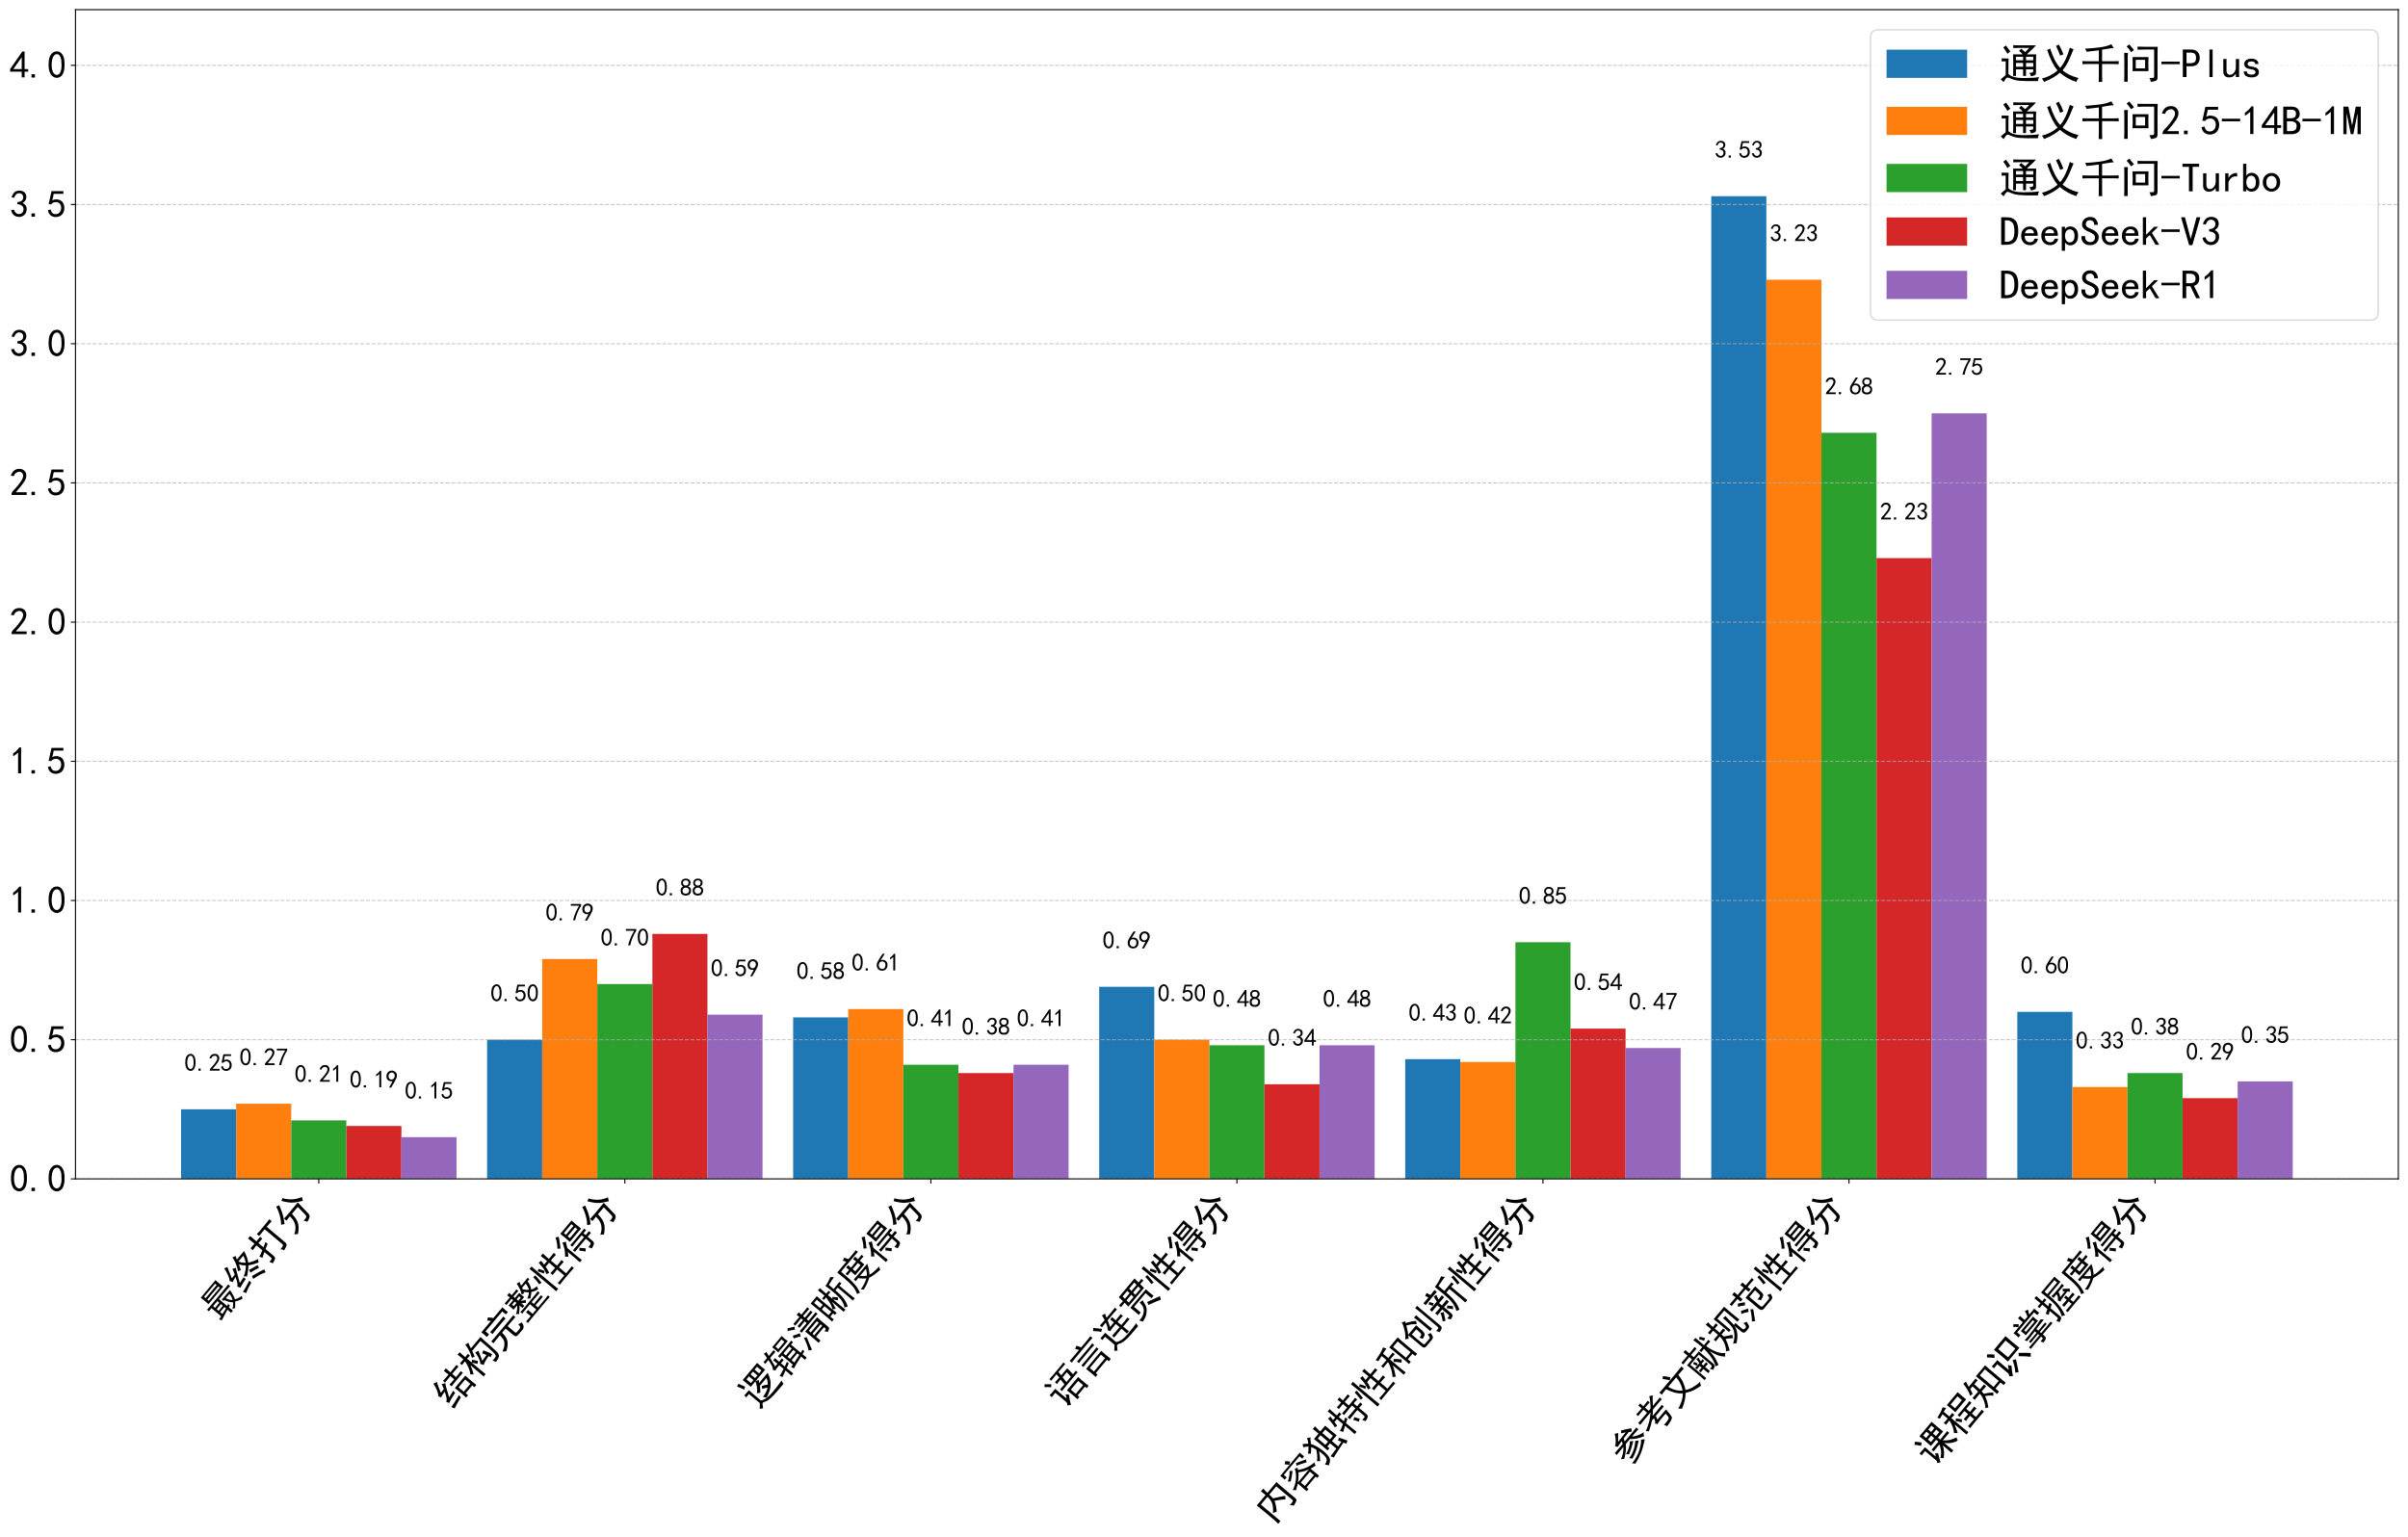 <?xml version="1.0" encoding="utf-8" standalone="no"?>
<!DOCTYPE svg PUBLIC "-//W3C//DTD SVG 1.1//EN"
  "http://www.w3.org/Graphics/SVG/1.1/DTD/svg11.dtd">
<svg xmlns:xlink="http://www.w3.org/1999/xlink" width="1792.77pt" height="1144.851pt" viewBox="0 0 1792.77 1144.851" xmlns="http://www.w3.org/2000/svg" version="1.1">
 <defs>
  <style type="text/css">*{stroke-linejoin: round; stroke-linecap: butt}</style>
 </defs>
 <g id="figure_1">
  <g id="patch_1">
   <path d="M 0 1144.851 
L 1792.77 1144.851 
L 1792.77 0 
L 0 0 
z
" style="fill: #ffffff"/>
  </g>
  <g id="axes_1">
   <g id="patch_2">
    <path d="M 56.2 877.836 
L 1785.57 877.836 
L 1785.57 7.2 
L 56.2 7.2 
z
" style="fill: #ffffff"/>
   </g>
   <g id="patch_3">
    <path d="M 134.808 877.836 
L 175.82 877.836 
L 175.82 826.012 
L 134.808 826.012 
z
" clip-path="url(#p46d6ca8fea)" style="fill: #1f77b4"/>
   </g>
   <g id="patch_4">
    <path d="M 362.656 877.836 
L 403.669 877.836 
L 403.669 774.189 
L 362.656 774.189 
z
" clip-path="url(#p46d6ca8fea)" style="fill: #1f77b4"/>
   </g>
   <g id="patch_5">
    <path d="M 590.505 877.836 
L 631.517 877.836 
L 631.517 757.605 
L 590.505 757.605 
z
" clip-path="url(#p46d6ca8fea)" style="fill: #1f77b4"/>
   </g>
   <g id="patch_6">
    <path d="M 818.353 877.836 
L 859.366 877.836 
L 859.366 734.803 
L 818.353 734.803 
z
" clip-path="url(#p46d6ca8fea)" style="fill: #1f77b4"/>
   </g>
   <g id="patch_7">
    <path d="M 1046.202 877.836 
L 1087.214 877.836 
L 1087.214 788.699 
L 1046.202 788.699 
z
" clip-path="url(#p46d6ca8fea)" style="fill: #1f77b4"/>
   </g>
   <g id="patch_8">
    <path d="M 1274.05 877.836 
L 1315.063 877.836 
L 1315.063 146.087 
L 1274.05 146.087 
z
" clip-path="url(#p46d6ca8fea)" style="fill: #1f77b4"/>
   </g>
   <g id="patch_9">
    <path d="M 1501.899 877.836 
L 1542.911 877.836 
L 1542.911 753.459 
L 1501.899 753.459 
z
" clip-path="url(#p46d6ca8fea)" style="fill: #1f77b4"/>
   </g>
   <g id="patch_10">
    <path d="M 175.82 877.836 
L 216.833 877.836 
L 216.833 821.866 
L 175.82 821.866 
z
" clip-path="url(#p46d6ca8fea)" style="fill: #ff7f0e"/>
   </g>
   <g id="patch_11">
    <path d="M 403.669 877.836 
L 444.682 877.836 
L 444.682 714.073 
L 403.669 714.073 
z
" clip-path="url(#p46d6ca8fea)" style="fill: #ff7f0e"/>
   </g>
   <g id="patch_12">
    <path d="M 631.517 877.836 
L 672.53 877.836 
L 672.53 751.386 
L 631.517 751.386 
z
" clip-path="url(#p46d6ca8fea)" style="fill: #ff7f0e"/>
   </g>
   <g id="patch_13">
    <path d="M 859.366 877.836 
L 900.379 877.836 
L 900.379 774.189 
L 859.366 774.189 
z
" clip-path="url(#p46d6ca8fea)" style="fill: #ff7f0e"/>
   </g>
   <g id="patch_14">
    <path d="M 1087.214 877.836 
L 1128.227 877.836 
L 1128.227 790.772 
L 1087.214 790.772 
z
" clip-path="url(#p46d6ca8fea)" style="fill: #ff7f0e"/>
   </g>
   <g id="patch_15">
    <path d="M 1315.063 877.836 
L 1356.076 877.836 
L 1356.076 208.275 
L 1315.063 208.275 
z
" clip-path="url(#p46d6ca8fea)" style="fill: #ff7f0e"/>
   </g>
   <g id="patch_16">
    <path d="M 1542.911 877.836 
L 1583.924 877.836 
L 1583.924 809.429 
L 1542.911 809.429 
z
" clip-path="url(#p46d6ca8fea)" style="fill: #ff7f0e"/>
   </g>
   <g id="patch_17">
    <path d="M 216.833 877.836 
L 257.846 877.836 
L 257.846 834.304 
L 216.833 834.304 
z
" clip-path="url(#p46d6ca8fea)" style="fill: #2ca02c"/>
   </g>
   <g id="patch_18">
    <path d="M 444.682 877.836 
L 485.694 877.836 
L 485.694 732.73 
L 444.682 732.73 
z
" clip-path="url(#p46d6ca8fea)" style="fill: #2ca02c"/>
   </g>
   <g id="patch_19">
    <path d="M 672.53 877.836 
L 713.543 877.836 
L 713.543 792.845 
L 672.53 792.845 
z
" clip-path="url(#p46d6ca8fea)" style="fill: #2ca02c"/>
   </g>
   <g id="patch_20">
    <path d="M 900.379 877.836 
L 941.391 877.836 
L 941.391 778.334 
L 900.379 778.334 
z
" clip-path="url(#p46d6ca8fea)" style="fill: #2ca02c"/>
   </g>
   <g id="patch_21">
    <path d="M 1128.227 877.836 
L 1169.24 877.836 
L 1169.24 701.636 
L 1128.227 701.636 
z
" clip-path="url(#p46d6ca8fea)" style="fill: #2ca02c"/>
   </g>
   <g id="patch_22">
    <path d="M 1356.076 877.836 
L 1397.088 877.836 
L 1397.088 322.287 
L 1356.076 322.287 
z
" clip-path="url(#p46d6ca8fea)" style="fill: #2ca02c"/>
   </g>
   <g id="patch_23">
    <path d="M 1583.924 877.836 
L 1624.937 877.836 
L 1624.937 799.064 
L 1583.924 799.064 
z
" clip-path="url(#p46d6ca8fea)" style="fill: #2ca02c"/>
   </g>
   <g id="patch_24">
    <path d="M 257.846 877.836 
L 298.859 877.836 
L 298.859 838.45 
L 257.846 838.45 
z
" clip-path="url(#p46d6ca8fea)" style="fill: #d62728"/>
   </g>
   <g id="patch_25">
    <path d="M 485.694 877.836 
L 526.707 877.836 
L 526.707 695.417 
L 485.694 695.417 
z
" clip-path="url(#p46d6ca8fea)" style="fill: #d62728"/>
   </g>
   <g id="patch_26">
    <path d="M 713.543 877.836 
L 754.556 877.836 
L 754.556 799.064 
L 713.543 799.064 
z
" clip-path="url(#p46d6ca8fea)" style="fill: #d62728"/>
   </g>
   <g id="patch_27">
    <path d="M 941.391 877.836 
L 982.404 877.836 
L 982.404 807.356 
L 941.391 807.356 
z
" clip-path="url(#p46d6ca8fea)" style="fill: #d62728"/>
   </g>
   <g id="patch_28">
    <path d="M 1169.24 877.836 
L 1210.253 877.836 
L 1210.253 765.897 
L 1169.24 765.897 
z
" clip-path="url(#p46d6ca8fea)" style="fill: #d62728"/>
   </g>
   <g id="patch_29">
    <path d="M 1397.088 877.836 
L 1438.101 877.836 
L 1438.101 415.57 
L 1397.088 415.57 
z
" clip-path="url(#p46d6ca8fea)" style="fill: #d62728"/>
   </g>
   <g id="patch_30">
    <path d="M 1624.937 877.836 
L 1665.95 877.836 
L 1665.95 817.72 
L 1624.937 817.72 
z
" clip-path="url(#p46d6ca8fea)" style="fill: #d62728"/>
   </g>
   <g id="patch_31">
    <path d="M 298.859 877.836 
L 339.871 877.836 
L 339.871 846.742 
L 298.859 846.742 
z
" clip-path="url(#p46d6ca8fea)" style="fill: #9467bd"/>
   </g>
   <g id="patch_32">
    <path d="M 526.707 877.836 
L 567.72 877.836 
L 567.72 755.532 
L 526.707 755.532 
z
" clip-path="url(#p46d6ca8fea)" style="fill: #9467bd"/>
   </g>
   <g id="patch_33">
    <path d="M 754.556 877.836 
L 795.568 877.836 
L 795.568 792.845 
L 754.556 792.845 
z
" clip-path="url(#p46d6ca8fea)" style="fill: #9467bd"/>
   </g>
   <g id="patch_34">
    <path d="M 982.404 877.836 
L 1023.417 877.836 
L 1023.417 778.334 
L 982.404 778.334 
z
" clip-path="url(#p46d6ca8fea)" style="fill: #9467bd"/>
   </g>
   <g id="patch_35">
    <path d="M 1210.253 877.836 
L 1251.265 877.836 
L 1251.265 780.407 
L 1210.253 780.407 
z
" clip-path="url(#p46d6ca8fea)" style="fill: #9467bd"/>
   </g>
   <g id="patch_36">
    <path d="M 1438.101 877.836 
L 1479.114 877.836 
L 1479.114 307.777 
L 1438.101 307.777 
z
" clip-path="url(#p46d6ca8fea)" style="fill: #9467bd"/>
   </g>
   <g id="patch_37">
    <path d="M 1665.95 877.836 
L 1706.962 877.836 
L 1706.962 805.283 
L 1665.95 805.283 
z
" clip-path="url(#p46d6ca8fea)" style="fill: #9467bd"/>
   </g>
   <g id="matplotlib.axis_1">
    <g id="xtick_1">
     <g id="line2d_1">
      <defs>
       <path id="m3e02383df8" d="M 0 0 
L 0 3.5 
" style="stroke: #000000; stroke-width: 0.8"/>
      </defs>
      <g>
       <use xlink:href="#m3e02383df8" x="237.34" y="877.836" style="stroke: #000000; stroke-width: 0.8"/>
      </g>
     </g>
     <g id="text_1">
      <!-- 最终打分 -->
      <g transform="translate(162.666 984.905) rotate(-50) scale(0.28 -0.28)">
       <defs>
        <path id="SimHei-6700" d="M 475 275 
Q 675 300 1100 350 
L 1100 2450 
Q 775 2450 425 2425 
L 425 2850 
Q 775 2825 1125 2825 
L 5025 2825 
Q 5475 2825 5900 2850 
L 5900 2425 
Q 5475 2450 5025 2450 
L 3050 2450 
L 3050 675 
L 3400 775 
Q 3400 550 3425 400 
Q 3225 350 3050 325 
Q 3050 -125 3075 -550 
L 2600 -550 
Q 2625 -125 2625 250 
Q 2350 200 1812 87 
Q 1275 -25 650 -175 
Q 575 100 475 275 
z
M 5100 4925 
Q 5075 4600 5075 4325 
L 5075 3875 
Q 5075 3600 5100 3250 
L 1275 3250 
Q 1300 3600 1300 3875 
L 1300 4325 
Q 1300 4600 1275 4925 
L 5100 4925 
z
M 3300 2050 
Q 3750 2025 4125 2025 
L 5375 2025 
Q 5100 975 4725 400 
Q 5350 0 5925 -100 
Q 5700 -275 5650 -500 
Q 5025 -300 4475 150 
Q 4150 -200 3600 -575 
Q 3500 -425 3250 -275 
Q 3775 -100 4150 350 
Q 3725 775 3500 1675 
L 3300 1675 
L 3300 2050 
z
M 4600 4250 
L 4600 4600 
L 1750 4600 
L 1750 4250 
L 4600 4250 
z
M 4600 3575 
L 4600 3900 
L 1750 3900 
L 1750 3575 
L 4600 3575 
z
M 3900 1675 
Q 4000 1075 4400 625 
Q 4700 1050 4850 1675 
L 3900 1675 
z
M 2625 1250 
L 2625 1675 
L 1525 1675 
L 1525 1250 
L 2625 1250 
z
M 2625 575 
L 2625 925 
L 1525 925 
L 1525 425 
L 2625 575 
z
M 2625 2025 
L 2625 2450 
L 1525 2450 
L 1525 2025 
L 2625 2025 
z
" transform="scale(0.016)"/>
        <path id="SimHei-7ec8" d="M 4075 4950 
Q 3950 4800 3750 4400 
L 5600 4400 
Q 5375 3825 5162 3450 
Q 4950 3075 4575 2625 
Q 4900 2350 5350 2100 
Q 5800 1850 6075 1775 
Q 5850 1575 5725 1325 
Q 4950 1700 4250 2325 
Q 4000 2100 3587 1837 
Q 3175 1575 2675 1300 
Q 2575 1550 2325 1725 
Q 2850 1900 3300 2162 
Q 3750 2425 3950 2625 
Q 3575 3100 3350 3625 
Q 3050 3100 2800 2750 
Q 2550 2950 2375 3025 
Q 2650 3325 2862 3662 
Q 3075 4000 3250 4375 
Q 3425 4750 3550 5200 
Q 3850 5025 4075 4950 
z
M 2225 1200 
Q 2075 1175 1587 1125 
Q 1100 1075 550 950 
Q 475 1175 350 1475 
Q 600 1550 862 1900 
Q 1125 2250 1375 2700 
Q 1225 2700 950 2650 
Q 675 2600 475 2500 
Q 375 2800 225 3025 
Q 550 3275 825 3875 
Q 1100 4475 1275 5075 
Q 1575 4900 1800 4825 
Q 1650 4600 1400 4125 
Q 1150 3650 825 3025 
Q 1000 3025 1600 3075 
Q 1900 3550 2075 3975 
Q 2400 3750 2575 3675 
Q 2325 3350 1962 2800 
Q 1600 2250 1075 1525 
Q 1300 1525 2200 1650 
Q 2200 1400 2225 1200 
z
M 3250 725 
Q 4900 150 5425 -125 
Q 5325 -325 5200 -625 
Q 4525 -225 4050 -62 
Q 3575 100 3025 250 
Q 3175 500 3250 725 
z
M 2350 100 
Q 1900 25 1387 -87 
Q 875 -200 475 -375 
Q 425 -125 275 175 
Q 1025 250 2375 575 
Q 2350 350 2350 100 
z
M 3725 1750 
Q 4175 1575 4550 1437 
Q 4925 1300 5275 1150 
Q 5150 975 5050 700 
Q 4750 850 4400 987 
Q 4050 1125 3525 1275 
Q 3675 1500 3725 1750 
z
M 4275 2950 
Q 4675 3375 4925 4000 
L 3650 4000 
Q 3925 3325 4275 2950 
z
" transform="scale(0.016)"/>
        <path id="SimHei-6253" d="M 1900 1875 
L 1900 175 
Q 1900 -225 1712 -350 
Q 1525 -475 850 -575 
Q 800 -225 675 25 
Q 1250 -25 1325 50 
Q 1400 125 1400 325 
L 1400 1700 
Q 750 1475 475 1325 
Q 400 1575 275 1850 
Q 650 1925 1400 2150 
L 1400 3425 
Q 825 3425 400 3375 
L 400 3875 
Q 800 3850 1400 3850 
Q 1400 4625 1375 5225 
L 1925 5225 
Q 1900 4650 1900 3850 
Q 2475 3850 2875 3875 
L 2875 3400 
Q 2475 3425 1900 3425 
L 1900 2325 
Q 2300 2425 2775 2650 
Q 2775 2400 2800 2175 
L 1900 1875 
z
M 5175 4550 
Q 5725 4550 6100 4600 
L 6100 4075 
Q 5625 4100 4850 4100 
L 4850 75 
Q 4825 -350 4512 -450 
Q 4200 -550 3725 -625 
Q 3675 -300 3475 -50 
Q 4075 -50 4200 25 
Q 4325 100 4325 375 
L 4325 4100 
L 3625 4100 
Q 3075 4100 2875 4075 
L 2875 4600 
Q 3400 4550 3350 4550 
L 5175 4550 
z
" transform="scale(0.016)"/>
        <path id="SimHei-5206" d="M 1000 -650 
Q 825 -375 575 -225 
Q 975 -75 1300 137 
Q 1625 350 1875 662 
Q 2125 975 2250 1350 
Q 2375 1725 2425 2275 
Q 1850 2275 1500 2250 
L 1500 2775 
Q 1900 2750 2525 2750 
L 5025 2750 
Q 4975 2375 4950 2100 
L 4750 250 
Q 4700 -200 4350 -350 
Q 4000 -500 3575 -525 
Q 3550 -275 3325 50 
Q 3850 25 4037 87 
Q 4225 150 4275 525 
L 4450 2275 
L 2950 2275 
Q 2875 1625 2737 1187 
Q 2600 750 2350 425 
Q 2100 100 1750 -175 
Q 1400 -450 1000 -650 
z
M 3950 5175 
Q 4125 4650 4662 3975 
Q 5200 3300 6175 2800 
Q 5975 2625 5775 2275 
Q 5325 2600 4987 2887 
Q 4650 3175 4425 3425 
Q 4200 3675 3925 4137 
Q 3650 4600 3475 5000 
Q 3750 5075 3950 5175 
z
M 2700 4825 
Q 2475 4425 2325 4125 
Q 2175 3825 2025 3587 
Q 1875 3350 1575 2950 
Q 1275 2550 850 2125 
Q 625 2350 400 2475 
Q 900 2925 1187 3300 
Q 1475 3675 1737 4112 
Q 2000 4550 2200 5075 
Q 2400 4925 2700 4825 
z
" transform="scale(0.016)"/>
       </defs>
       <use xlink:href="#SimHei-6700"/>
       <use xlink:href="#SimHei-7ec8" x="100"/>
       <use xlink:href="#SimHei-6253" x="200"/>
       <use xlink:href="#SimHei-5206" x="300"/>
      </g>
     </g>
    </g>
    <g id="xtick_2">
     <g id="line2d_2">
      <g>
       <use xlink:href="#m3e02383df8" x="465.188" y="877.836" style="stroke: #000000; stroke-width: 0.8"/>
      </g>
     </g>
     <g id="text_2">
      <!-- 结构完整性得分 -->
      <g transform="translate(336.521 1049.533) rotate(-50) scale(0.28 -0.28)">
       <defs>
        <path id="SimHei-7ed3" d="M 5725 1925 
Q 5700 1600 5700 1200 
L 5700 350 
Q 5700 -125 5725 -475 
L 5225 -475 
L 5225 0 
L 3525 0 
L 3525 -525 
L 3025 -525 
Q 3050 125 3050 325 
L 3050 1250 
Q 3050 1550 3025 1925 
L 5725 1925 
z
M 1900 4850 
Q 1700 4600 1475 4200 
Q 1250 3800 925 3200 
Q 1475 3225 1725 3225 
Q 1950 3625 2100 4000 
Q 2350 3825 2650 3675 
Q 2525 3575 2212 3125 
Q 1900 2675 1225 1650 
Q 2050 1775 2525 1850 
Q 2450 1575 2450 1375 
Q 2225 1350 1650 1275 
Q 1075 1200 525 1050 
Q 425 1300 350 1550 
Q 650 1625 950 2012 
Q 1250 2400 1475 2825 
Q 1300 2825 962 2787 
Q 625 2750 375 2675 
Q 300 2925 225 3150 
Q 500 3375 812 3925 
Q 1125 4475 1300 5125 
Q 1600 4975 1900 4850 
z
M 4075 4175 
Q 4075 4600 4050 5175 
L 4575 5175 
Q 4550 4725 4550 4175 
L 5275 4175 
Q 5750 4175 6150 4200 
L 6150 3750 
Q 5750 3775 5300 3775 
L 4550 3775 
L 4550 2950 
L 5125 2950 
Q 5475 2950 5825 2975 
L 5825 2525 
Q 5525 2550 5100 2550 
L 3650 2550 
Q 3225 2550 2900 2525 
L 2900 2975 
Q 3225 2950 3600 2950 
L 4075 2950 
L 4075 3775 
L 3525 3775 
Q 3075 3775 2675 3750 
L 2675 4200 
Q 3000 4175 3475 4175 
L 4075 4175 
z
M 5225 400 
L 5225 1525 
L 3525 1525 
L 3525 400 
L 5225 400 
z
M 2575 650 
Q 2500 425 2525 175 
Q 2050 100 1450 0 
Q 850 -100 425 -225 
Q 325 100 225 350 
Q 750 375 1175 437 
Q 1600 500 2575 650 
z
" transform="scale(0.016)"/>
        <path id="SimHei-6784" d="M 2250 1625 
Q 2050 2100 1825 2475 
L 1825 575 
Q 1825 50 1850 -500 
L 1325 -500 
Q 1350 75 1350 575 
L 1350 2375 
Q 1075 1750 525 1000 
Q 375 1200 175 1400 
Q 625 1900 912 2512 
Q 1200 3125 1250 3500 
Q 850 3500 475 3475 
L 475 3925 
Q 850 3900 1350 3900 
L 1350 4475 
Q 1350 4850 1325 5150 
L 1850 5150 
Q 1825 4900 1825 4475 
L 1825 3900 
Q 2150 3900 2525 3925 
L 2525 3475 
Q 2150 3500 1825 3500 
L 1825 2525 
Q 2025 2625 2225 2750 
Q 2475 2300 2700 1875 
Q 2475 1775 2250 1625 
z
M 4000 5050 
Q 3875 4875 3762 4625 
Q 3650 4375 3550 4125 
L 6025 4125 
Q 6000 3750 5975 3200 
Q 5975 1675 5875 350 
Q 5775 -200 5462 -337 
Q 5150 -475 4500 -525 
Q 4450 -250 4300 50 
Q 4825 25 5100 75 
Q 5375 125 5425 725 
Q 5525 2125 5500 3700 
L 3375 3700 
Q 3150 3200 2875 2750 
Q 2675 2900 2450 2975 
Q 2825 3525 3075 4150 
Q 3325 4775 3425 5250 
Q 3725 5100 4000 5050 
z
M 4450 1050 
Q 4175 1025 3662 950 
Q 3150 875 2800 725 
Q 2700 1025 2575 1300 
Q 2725 1350 2925 1675 
Q 3125 2000 3250 2337 
Q 3375 2675 3500 3150 
Q 3800 3025 4075 2875 
Q 3925 2725 3637 2162 
Q 3350 1600 3175 1350 
Q 3725 1375 4375 1425 
Q 4275 1775 4125 2175 
L 4625 2325 
Q 4775 1900 4900 1525 
Q 5025 1150 5075 800 
Q 4800 750 4550 650 
Q 4500 875 4450 1050 
z
" transform="scale(0.016)"/>
        <path id="SimHei-5b8c" d="M 5125 2250 
Q 5600 2250 6025 2275 
L 6025 1800 
Q 5600 1825 5125 1825 
L 4050 1825 
L 4050 250 
Q 4050 25 4237 12 
Q 4425 0 4750 0 
Q 5100 0 5237 75 
Q 5375 150 5425 675 
Q 5775 475 6050 425 
Q 5900 -75 5712 -250 
Q 5525 -425 5300 -450 
L 4050 -450 
Q 3525 -425 3525 25 
L 3525 1825 
L 2625 1825 
Q 2600 1225 2400 725 
Q 2200 225 1700 -150 
Q 1200 -525 700 -700 
Q 500 -450 250 -250 
Q 925 -50 1300 212 
Q 1675 475 1837 800 
Q 2000 1125 2075 1825 
L 1300 1825 
Q 750 1825 350 1800 
L 350 2275 
Q 775 2250 1300 2250 
L 5125 2250 
z
M 2600 5000 
Q 2775 5100 3050 5275 
Q 3375 4850 3550 4500 
L 5900 4500 
Q 5850 4150 5850 3850 
Q 5850 3575 5900 3300 
L 5350 3300 
L 5350 4075 
L 1025 4075 
L 1025 3300 
L 450 3300 
Q 475 3625 475 3925 
Q 475 4225 450 4500 
L 2925 4500 
Q 2825 4675 2600 5000 
z
M 3900 3375 
Q 4375 3375 4800 3400 
L 4800 2900 
Q 4375 2925 3900 2925 
L 2350 2925 
Q 1875 2925 1425 2900 
L 1425 3400 
Q 1875 3375 2350 3375 
L 3900 3375 
z
" transform="scale(0.016)"/>
        <path id="SimHei-6574" d="M 2400 2825 
Q 2700 2650 3050 2300 
L 2725 1975 
Q 2475 2275 2175 2500 
L 2175 1875 
L 1700 1875 
L 1700 2525 
Q 1425 2250 1200 2100 
Q 975 1950 550 1650 
Q 450 1875 200 2025 
Q 525 2150 862 2350 
Q 1200 2550 1450 2825 
L 525 2825 
Q 550 3125 550 3375 
Q 550 3650 525 3900 
L 1700 3900 
L 1700 4250 
Q 750 4250 375 4225 
L 375 4625 
Q 750 4600 1700 4600 
Q 1700 4875 1675 5175 
L 2200 5175 
Q 2175 4875 2175 4600 
Q 3050 4600 3425 4625 
L 3425 4225 
Q 3050 4250 2175 4250 
L 2175 3900 
L 3275 3900 
Q 3250 3650 3250 3375 
Q 3250 3125 3275 2825 
L 2400 2825 
z
M 4675 1675 
Q 5050 1675 5475 1700 
L 5475 1300 
Q 5050 1325 3425 1325 
L 3425 850 
Q 4925 850 5300 875 
L 5300 475 
Q 4925 500 3425 500 
L 3425 -50 
L 5175 -50 
Q 5550 -50 6025 -25 
L 6025 -425 
Q 5550 -400 5200 -400 
L 1200 -400 
Q 850 -400 375 -425 
L 375 -25 
Q 875 -50 1550 -50 
Q 1550 650 1525 950 
L 2050 950 
Q 2025 725 2025 -50 
L 2975 -50 
L 2975 1325 
Q 1350 1325 950 1300 
L 950 1700 
Q 1350 1675 1700 1675 
L 4675 1675 
z
M 3700 3225 
Q 3525 3350 3325 3450 
Q 3675 3825 3900 4375 
Q 4125 4925 4175 5200 
Q 4375 5125 4725 5025 
Q 4625 4925 4375 4425 
L 5425 4425 
Q 5725 4425 6100 4450 
L 6100 4050 
Q 5750 4075 5625 4075 
Q 5475 3275 4975 2725 
Q 5425 2425 6025 2350 
Q 5875 2175 5800 1875 
Q 5450 1975 5187 2112 
Q 4925 2250 4700 2450 
Q 4250 2125 3725 1875 
Q 3625 2075 3400 2275 
Q 3950 2400 4375 2725 
Q 4175 2950 3875 3450 
L 3700 3225 
z
M 4100 3825 
Q 4425 3250 4700 3000 
Q 5025 3425 5150 4075 
L 4250 4075 
L 4100 3825 
z
M 1700 3175 
L 1700 3550 
L 1000 3550 
L 1000 3175 
L 1700 3175 
z
M 2825 3175 
L 2825 3550 
L 2175 3550 
L 2175 3175 
L 2825 3175 
z
" transform="scale(0.016)"/>
        <path id="SimHei-6027" d="M 3450 4525 
Q 3325 4075 3275 3750 
L 4050 3750 
L 4050 4275 
Q 4050 4700 4025 5100 
L 4550 5100 
Q 4525 4700 4525 4275 
L 4525 3750 
L 5025 3750 
Q 5350 3750 5800 3775 
L 5800 3300 
Q 5350 3325 5025 3325 
L 4525 3325 
L 4525 2000 
L 4975 2000 
Q 5350 2000 5725 2025 
L 5725 1550 
Q 5350 1575 4975 1575 
L 4525 1575 
L 4525 25 
L 5200 25 
Q 5625 25 6025 50 
L 6025 -400 
Q 5625 -375 5200 -375 
L 3275 -375 
Q 2825 -375 2400 -400 
L 2400 50 
Q 2825 25 3250 25 
L 4050 25 
L 4050 1575 
L 3625 1575 
Q 3300 1575 2875 1550 
L 2875 2025 
Q 3200 2000 3625 2000 
L 4050 2000 
L 4050 3325 
L 3175 3325 
Q 3100 2950 2775 2225 
Q 2500 2375 2325 2400 
Q 2675 3125 2775 3650 
Q 2875 4175 2950 4650 
Q 3200 4575 3450 4525 
z
M 1700 5150 
Q 1675 4650 1675 4175 
L 1675 425 
Q 1675 -100 1700 -625 
L 1175 -625 
Q 1200 -100 1200 425 
L 1200 4175 
Q 1200 4700 1175 5150 
L 1700 5150 
z
M 975 3725 
Q 825 2675 700 2150 
Q 450 2200 250 2250 
Q 425 2900 525 3800 
Q 725 3775 975 3725 
z
M 2125 4025 
Q 2325 3625 2525 3000 
Q 2300 2925 2125 2825 
Q 1950 3375 1750 3850 
Q 1950 3950 2125 4025 
z
" transform="scale(0.016)"/>
        <path id="SimHei-5f97" d="M 5575 4975 
Q 5550 4625 5550 3950 
Q 5550 3300 5575 2900 
L 2675 2900 
Q 2700 3300 2700 3950 
Q 2700 4600 2675 4975 
L 5575 4975 
z
M 1950 1625 
Q 2400 1600 2950 1600 
L 4775 1600 
L 4775 2100 
L 3125 2100 
Q 2700 2100 2325 2075 
L 2325 2500 
Q 2700 2475 3125 2475 
L 5000 2475 
Q 5525 2475 5900 2500 
L 5900 2075 
Q 5575 2100 5225 2100 
L 5225 1600 
Q 5675 1600 6075 1625 
L 6075 1175 
Q 5700 1200 5225 1200 
L 5225 250 
Q 5250 -275 4950 -400 
Q 4650 -525 4175 -600 
Q 4125 -350 3975 -25 
Q 4550 -25 4675 62 
Q 4800 150 4775 425 
L 4775 1200 
L 2950 1200 
Q 2400 1200 1950 1175 
L 1950 1625 
z
M 1150 -550 
Q 1175 125 1175 575 
L 1175 2075 
Q 950 1825 625 1500 
Q 475 1750 275 1925 
Q 775 2300 1150 2775 
Q 1525 3250 1800 3775 
Q 2000 3600 2275 3450 
Q 2050 3150 1625 2575 
L 1625 575 
Q 1625 125 1650 -550 
L 1150 -550 
z
M 2150 4875 
Q 1450 4000 825 3375 
Q 675 3575 475 3750 
Q 1175 4325 1700 5200 
Q 1900 5025 2150 4875 
z
M 5100 3300 
L 5100 3775 
L 3150 3775 
L 3150 3300 
L 5100 3300 
z
M 5100 4150 
L 5100 4600 
L 3150 4600 
L 3150 4150 
L 5100 4150 
z
M 2950 1050 
Q 3325 525 3550 175 
Q 3375 75 3100 -125 
Q 2950 275 2575 750 
Q 2800 900 2950 1050 
z
" transform="scale(0.016)"/>
       </defs>
       <use xlink:href="#SimHei-7ed3"/>
       <use xlink:href="#SimHei-6784" x="100"/>
       <use xlink:href="#SimHei-5b8c" x="200"/>
       <use xlink:href="#SimHei-6574" x="300"/>
       <use xlink:href="#SimHei-6027" x="400"/>
       <use xlink:href="#SimHei-5f97" x="500"/>
       <use xlink:href="#SimHei-5206" x="600"/>
      </g>
     </g>
    </g>
    <g id="xtick_3">
     <g id="line2d_3">
      <g>
       <use xlink:href="#m3e02383df8" x="693.037" y="877.836" style="stroke: #000000; stroke-width: 0.8"/>
      </g>
     </g>
     <g id="text_3">
      <!-- 逻辑清晰度得分 -->
      <g transform="translate(564.369 1049.393) rotate(-50) scale(0.28 -0.28)">
       <defs>
        <path id="SimHei-903b" d="M 3825 3025 
Q 3625 2875 3450 2675 
L 5675 2675 
Q 5175 1600 4625 1150 
Q 4075 700 3625 512 
Q 3175 325 2400 150 
Q 2300 450 2075 675 
Q 2500 725 2962 812 
Q 3425 900 3775 1100 
Q 3400 1425 3050 1650 
Q 3275 1875 3375 2025 
Q 3875 1675 4175 1400 
Q 4600 1725 4900 2275 
L 3200 2275 
Q 2800 1850 2350 1475 
Q 2125 1700 1925 1850 
Q 2825 2450 3275 3325 
L 2075 3325 
Q 2100 3800 2100 4200 
Q 2100 4625 2075 5075 
L 5800 5075 
Q 5775 4775 5775 4175 
Q 5775 3600 5800 3325 
L 3350 3325 
Q 3575 3150 3825 3025 
z
M 1450 3200 
Q 1425 2700 1425 2275 
L 1425 575 
Q 2150 -25 3700 -25 
Q 5275 -25 6175 75 
Q 6000 -225 5950 -525 
Q 4850 -525 4137 -512 
Q 3425 -500 2937 -437 
Q 2450 -375 2162 -287 
Q 1875 -200 1600 -12 
Q 1325 175 1150 0 
Q 975 -175 650 -550 
Q 500 -350 225 -175 
Q 600 100 975 425 
L 975 2800 
Q 650 2800 275 2775 
L 275 3225 
Q 650 3200 1450 3200 
z
M 3225 3700 
L 3225 4675 
L 2575 4675 
L 2575 3700 
L 3225 3700 
z
M 1150 5225 
Q 1425 4350 1500 4050 
Q 1225 3975 1025 3850 
Q 875 4475 650 5100 
Q 875 5150 1150 5225 
z
M 5300 3700 
L 5300 4675 
L 4675 4675 
L 4675 3700 
L 5300 3700 
z
M 4250 3700 
L 4250 4675 
L 3650 4675 
L 3650 3700 
L 4250 3700 
z
" transform="scale(0.016)"/>
        <path id="SimHei-8f91" d="M 6100 700 
Q 6075 450 6075 300 
Q 6000 300 5500 225 
Q 5500 -200 5525 -675 
L 5050 -675 
Q 5075 -275 5075 150 
Q 3325 -50 2800 -200 
L 2650 300 
L 3150 350 
L 3150 2725 
Q 2900 2725 2650 2700 
L 2650 3125 
Q 3025 3100 3450 3100 
L 5500 3100 
Q 5725 3100 6025 3125 
L 6025 2700 
Q 5800 2725 5500 2725 
L 5500 600 
Q 5750 650 6100 700 
z
M 2875 1000 
Q 2550 900 2050 750 
Q 2050 75 2075 -650 
L 1600 -650 
Q 1625 75 1625 650 
Q 775 425 475 325 
Q 425 450 300 800 
Q 600 825 1625 1075 
L 1625 2000 
L 1025 2000 
Q 725 2000 525 1925 
L 350 2375 
Q 575 2450 762 2887 
Q 950 3325 1125 3950 
Q 900 3950 325 3925 
L 325 4350 
Q 1000 4325 1225 4325 
Q 1375 4800 1450 5200 
Q 1650 5100 1950 5050 
Q 1800 4700 1675 4325 
Q 2375 4325 2925 4350 
L 2925 3925 
Q 2300 3950 1575 3950 
Q 1400 3425 1025 2400 
L 1625 2400 
Q 1625 2925 1600 3300 
L 2075 3300 
Q 2050 2950 2050 2400 
L 2775 2400 
L 2775 2000 
L 2050 2000 
L 2050 1150 
Q 2525 1275 2875 1400 
L 2875 1000 
z
M 5600 4825 
Q 5575 4550 5575 4150 
Q 5575 3775 5600 3500 
L 3150 3500 
Q 3175 3850 3175 4200 
Q 3175 4550 3150 4825 
L 5600 4825 
z
M 5150 3850 
L 5150 4475 
L 3575 4475 
L 3575 3850 
L 5150 3850 
z
M 5075 1325 
L 5075 1850 
L 3575 1850 
L 3575 1325 
L 5075 1325 
z
M 5075 2200 
L 5075 2725 
L 3575 2725 
L 3575 2200 
L 5075 2200 
z
M 5075 550 
L 5075 975 
L 3575 975 
L 3575 375 
L 5075 550 
z
" transform="scale(0.016)"/>
        <path id="SimHei-6e05" d="M 4500 -125 
Q 5000 -125 5000 25 
L 5000 375 
L 2925 375 
L 2925 -600 
L 2425 -600 
Q 2450 -150 2450 300 
L 2450 1425 
Q 2450 1775 2425 2300 
L 5525 2300 
Q 5500 1825 5500 1450 
L 5500 -75 
Q 5500 -325 5375 -412 
Q 5250 -500 4775 -625 
Q 4750 -400 4500 -125 
z
M 4175 3450 
L 4175 3025 
L 4975 3025 
Q 5500 3025 6000 3050 
L 6000 2625 
Q 5450 2650 4925 2650 
L 3200 2650 
Q 2425 2650 1900 2625 
L 1900 3050 
Q 2400 3025 3100 3025 
L 3675 3025 
L 3675 3450 
L 3175 3450 
Q 2750 3450 2300 3425 
L 2300 3850 
Q 2750 3825 3175 3825 
L 3675 3825 
L 3675 4225 
L 3225 4225 
Q 2600 4225 2125 4200 
L 2125 4625 
Q 2600 4600 3200 4600 
L 3675 4600 
Q 3675 4900 3650 5175 
L 4200 5175 
Q 4175 4850 4175 4600 
L 4875 4600 
Q 5200 4600 5750 4625 
L 5750 4200 
Q 5200 4225 4900 4225 
L 4175 4225 
L 4175 3825 
L 4675 3825 
Q 4875 3825 5675 3850 
L 5675 3425 
Q 4900 3450 4700 3450 
L 4175 3450 
z
M 1875 1500 
Q 1700 1200 1362 525 
Q 1025 -150 825 -525 
Q 575 -275 375 -175 
Q 1000 600 1500 1800 
Q 1675 1650 1875 1500 
z
M 5000 1500 
L 5000 1925 
L 2925 1925 
L 2925 1500 
L 5000 1500 
z
M 5000 750 
L 5000 1125 
L 2925 1125 
L 2925 750 
L 5000 750 
z
M 1325 2350 
Q 1050 2575 800 2737 
Q 550 2900 325 3025 
Q 450 3200 575 3425 
Q 850 3250 1137 3087 
Q 1425 2925 1650 2800 
Q 1475 2575 1325 2350 
z
M 950 4900 
Q 1650 4400 1925 4175 
Q 1725 4000 1575 3800 
Q 1375 4000 1100 4225 
Q 825 4450 625 4575 
Q 825 4750 950 4900 
z
" transform="scale(0.016)"/>
        <path id="SimHei-6670" d="M 1925 4600 
Q 1900 4000 1900 3425 
L 1900 1475 
Q 1900 900 1925 300 
L 1475 300 
L 1475 700 
L 775 700 
L 775 -50 
L 325 -50 
Q 350 625 350 1275 
L 350 3425 
Q 350 4000 325 4600 
L 1925 4600 
z
M 6175 4450 
Q 5800 4425 5475 4375 
Q 5150 4325 4650 4275 
L 4650 3225 
Q 5925 3225 6175 3250 
L 6175 2825 
Q 5875 2850 5675 2850 
L 5675 675 
Q 5675 175 5700 -450 
L 5225 -450 
Q 5250 175 5250 675 
L 5250 2850 
L 4650 2850 
Q 4725 725 3900 -450 
Q 3750 -250 3425 -150 
Q 3725 175 3912 637 
Q 4100 1100 4162 1687 
Q 4225 2275 4212 3175 
Q 4200 4075 4150 4600 
Q 4500 4600 5012 4712 
Q 5525 4825 5800 4925 
Q 6000 4650 6175 4450 
z
M 2825 3675 
Q 2825 4525 2800 5075 
L 3275 5075 
Q 3250 4575 3250 3675 
L 3875 3675 
L 3875 3300 
L 3250 3300 
L 3250 2350 
Q 3400 2425 3525 2525 
Q 3875 2050 4050 1750 
Q 3800 1625 3650 1475 
Q 3500 1800 3250 2175 
L 3250 700 
Q 3250 175 3275 -475 
L 2800 -475 
Q 2825 200 2825 700 
L 2825 2125 
Q 2675 1525 2325 825 
Q 2150 1075 1925 1175 
Q 2125 1425 2350 1925 
Q 2575 2425 2750 3300 
L 2200 3300 
L 2200 3675 
L 2825 3675 
z
M 1475 1075 
L 1475 2550 
L 775 2550 
L 775 1075 
L 1475 1075 
z
M 1475 2925 
L 1475 4225 
L 775 4225 
L 775 2925 
L 1475 2925 
z
" transform="scale(0.016)"/>
        <path id="SimHei-5ea6" d="M 1750 1675 
Q 2450 1650 2875 1650 
L 5200 1650 
Q 4975 1250 4650 850 
Q 4325 450 4025 200 
Q 4350 50 4950 -50 
Q 5550 -150 6100 -150 
Q 5950 -300 5825 -650 
Q 5100 -550 4550 -412 
Q 4000 -275 3625 -100 
Q 3100 -325 2587 -462 
Q 2075 -600 1525 -675 
Q 1450 -475 1225 -250 
Q 1675 -250 2250 -125 
Q 2825 0 3250 200 
Q 2825 550 2400 1275 
L 1750 1250 
L 1750 1675 
z
M 2975 5075 
Q 3250 5150 3475 5250 
Q 3625 4975 3775 4525 
L 4700 4525 
Q 4975 4525 5700 4550 
L 5700 4100 
Q 5000 4125 4650 4125 
L 1375 4125 
Q 1375 3000 1350 2312 
Q 1325 1625 1212 950 
Q 1100 275 725 -525 
Q 500 -375 250 -300 
Q 650 400 762 1075 
Q 875 1750 887 2800 
Q 900 3850 875 4525 
L 3200 4525 
Q 3100 4850 2975 5075 
z
M 2475 3300 
Q 2475 3700 2450 3925 
L 2975 3925 
Q 2950 3725 2950 3300 
L 4300 3300 
Q 4300 3700 4275 3950 
L 4800 3950 
Q 4775 3650 4775 3300 
Q 5325 3300 5725 3325 
L 5725 2900 
Q 5350 2925 4775 2925 
Q 4775 2250 4800 1950 
L 2450 1950 
Q 2475 2350 2475 2925 
Q 2175 2925 1600 2900 
L 1600 3325 
Q 2175 3300 2475 3300 
z
M 4300 2350 
L 4300 2925 
L 2950 2925 
L 2950 2350 
L 4300 2350 
z
M 2875 1275 
Q 3200 775 3650 425 
Q 4025 700 4425 1275 
L 2900 1275 
L 2875 1275 
z
" transform="scale(0.016)"/>
       </defs>
       <use xlink:href="#SimHei-903b"/>
       <use xlink:href="#SimHei-8f91" x="100"/>
       <use xlink:href="#SimHei-6e05" x="200"/>
       <use xlink:href="#SimHei-6670" x="300"/>
       <use xlink:href="#SimHei-5ea6" x="400"/>
       <use xlink:href="#SimHei-5f97" x="500"/>
       <use xlink:href="#SimHei-5206" x="600"/>
      </g>
     </g>
    </g>
    <g id="xtick_4">
     <g id="line2d_4">
      <g>
       <use xlink:href="#m3e02383df8" x="920.885" y="877.836" style="stroke: #000000; stroke-width: 0.8"/>
      </g>
     </g>
     <g id="text_4">
      <!-- 语言连贯性得分 -->
      <g transform="translate(792.217 1049.323) rotate(-50) scale(0.28 -0.28)">
       <defs>
        <path id="SimHei-8bed" d="M 5100 5050 
Q 5500 5050 5875 5075 
L 5875 4675 
Q 5500 4700 4125 4700 
L 4000 3975 
L 5550 3975 
L 5400 2600 
Q 5775 2600 6150 2625 
L 6150 2200 
Q 5825 2225 5600 2225 
L 3000 2225 
Q 2550 2225 2075 2200 
L 2075 2625 
Q 2425 2600 3200 2600 
L 3400 3625 
Q 2900 3625 2450 3575 
L 2450 4025 
Q 2975 4000 3525 4000 
L 3625 4700 
Q 2725 4700 2250 4675 
L 2250 5075 
Q 2700 5050 3200 5050 
L 5100 5050 
z
M 5600 1650 
Q 5575 1350 5575 925 
L 5575 75 
Q 5575 -300 5600 -625 
L 5100 -625 
L 5100 -250 
L 3200 -250 
L 3200 -650 
L 2700 -650 
Q 2725 -325 2725 25 
L 2725 800 
Q 2725 1350 2700 1650 
L 5600 1650 
z
M 2050 1400 
Q 2175 1200 2375 925 
Q 2050 600 1812 312 
Q 1575 25 1275 -425 
Q 1100 -225 825 -25 
Q 975 125 1062 250 
Q 1150 375 1150 650 
L 1150 2875 
L 925 2875 
Q 600 2875 225 2850 
L 225 3325 
Q 575 3300 925 3300 
L 1650 3300 
Q 1625 2800 1625 2275 
L 1625 825 
Q 1900 1150 2050 1400 
z
M 5100 150 
L 5100 1225 
L 3200 1225 
L 3200 150 
L 5100 150 
z
M 4850 2600 
L 5000 3600 
L 3900 3600 
L 3700 2600 
L 4850 2600 
z
M 1425 3975 
Q 1000 4575 725 4825 
Q 875 5000 1075 5150 
Q 1300 4900 1800 4300 
Q 1600 4150 1425 3975 
z
" transform="scale(0.016)"/>
        <path id="SimHei-8a00" d="M 5150 1500 
Q 5125 1000 5125 475 
Q 5125 -50 5150 -575 
L 4625 -575 
L 4625 -175 
L 1725 -175 
L 1725 -575 
L 1225 -575 
Q 1250 -75 1250 450 
Q 1250 975 1225 1500 
L 5150 1500 
z
M 4625 225 
L 4625 1125 
L 1725 1125 
L 1725 225 
L 4625 225 
z
M 3125 5225 
Q 3325 4800 3450 4425 
L 4925 4425 
Q 5325 4425 5850 4450 
L 5850 4000 
Q 5325 4025 5075 4025 
L 1425 4025 
Q 1050 4025 500 4000 
L 500 4450 
Q 1050 4425 1275 4425 
L 2875 4425 
Q 2825 4650 2600 5050 
Q 2825 5075 3125 5225 
z
M 4300 3425 
Q 4625 3425 5125 3450 
L 5125 3000 
Q 4650 3050 4300 3050 
L 2000 3050 
Q 1650 3050 1200 3025 
L 1200 3450 
Q 1650 3425 2000 3425 
L 4300 3425 
z
M 4275 2450 
Q 4625 2450 5100 2475 
L 5100 2050 
Q 4625 2075 4250 2075 
L 2100 2075 
Q 1725 2075 1175 2050 
L 1175 2475 
Q 1725 2450 2100 2450 
L 4275 2450 
z
" transform="scale(0.016)"/>
        <path id="SimHei-8fde" d="M 3175 4350 
Q 3425 4925 3475 5200 
Q 3875 5025 4050 4975 
Q 3925 4875 3675 4350 
L 5025 4350 
Q 5550 4350 5850 4375 
L 5850 3925 
Q 5525 3950 5100 3950 
L 3475 3950 
Q 3350 3700 2875 2925 
L 3875 2925 
Q 3875 3400 3850 3725 
L 4350 3725 
Q 4325 3450 4325 2925 
Q 5575 2925 5650 2950 
L 5650 2475 
Q 5500 2525 4325 2525 
L 4325 1700 
L 5250 1700 
Q 5800 1700 5950 1725 
L 5950 1275 
Q 5650 1300 5250 1300 
L 4325 1300 
Q 4325 600 4350 75 
L 3850 75 
Q 3875 600 3875 1300 
Q 2150 1300 1975 1275 
L 1975 1725 
Q 2650 1700 3875 1700 
L 3875 2525 
L 3075 2525 
Q 2525 2500 2375 2450 
L 2200 2900 
Q 2400 3025 2587 3275 
Q 2775 3525 2975 3950 
Q 2325 3950 1975 3925 
L 1975 4375 
Q 2300 4350 3175 4350 
z
M 1625 2925 
Q 1600 2425 1600 2100 
L 1600 550 
Q 2325 -75 3825 -75 
Q 5350 -75 6175 0 
Q 6025 -250 5975 -550 
Q 4975 -550 4175 -537 
Q 3375 -525 2750 -412 
Q 2125 -300 1762 -50 
Q 1400 200 1175 -12 
Q 950 -225 675 -550 
Q 525 -350 275 -175 
Q 850 300 1100 475 
L 1100 2525 
Q 775 2525 400 2500 
L 400 2950 
Q 800 2925 1125 2925 
L 1625 2925 
z
M 975 4950 
Q 1450 4275 1775 3750 
Q 1550 3675 1300 3500 
Q 1175 3875 550 4650 
Q 775 4850 975 4950 
z
" transform="scale(0.016)"/>
        <path id="SimHei-8d2f" d="M 1275 3675 
Q 800 3675 325 3650 
L 325 4075 
Q 800 4050 1300 4050 
Q 1350 4625 1350 5000 
L 5425 5000 
Q 5375 4600 5325 4050 
Q 5625 4050 6100 4075 
L 6100 3650 
Q 5625 3675 5300 3675 
Q 5250 3250 5225 2775 
L 1175 2775 
Q 1250 3325 1275 3675 
z
M 5250 2400 
Q 5225 2075 5225 1625 
Q 5225 1175 5250 725 
L 4725 725 
L 4725 2025 
L 1750 2025 
L 1750 575 
L 1225 575 
Q 1250 1200 1250 1600 
Q 1250 2025 1225 2400 
L 5250 2400 
z
M 3525 1625 
Q 3375 1325 3275 975 
Q 3175 625 2925 312 
Q 2675 0 2175 -287 
Q 1675 -575 825 -675 
Q 725 -375 550 -125 
Q 1250 -125 1675 25 
Q 2100 175 2350 412 
Q 2600 650 2725 937 
Q 2850 1225 2900 1775 
Q 3200 1700 3525 1625 
z
M 3775 875 
Q 4300 650 5875 -125 
Q 5675 -375 5525 -625 
Q 5125 -350 3525 400 
Q 3675 675 3775 875 
z
M 4825 4050 
L 4875 4600 
L 3550 4600 
L 3500 4050 
L 4825 4050 
z
M 4750 3150 
L 4800 3675 
L 3475 3675 
L 3425 3150 
L 4750 3150 
z
M 3025 4050 
L 3075 4600 
L 1850 4600 
L 1800 4050 
L 3025 4050 
z
M 2950 3150 
L 3000 3675 
L 1775 3675 
L 1725 3150 
L 2950 3150 
z
" transform="scale(0.016)"/>
       </defs>
       <use xlink:href="#SimHei-8bed"/>
       <use xlink:href="#SimHei-8a00" x="100"/>
       <use xlink:href="#SimHei-8fde" x="200"/>
       <use xlink:href="#SimHei-8d2f" x="300"/>
       <use xlink:href="#SimHei-6027" x="400"/>
       <use xlink:href="#SimHei-5f97" x="500"/>
       <use xlink:href="#SimHei-5206" x="600"/>
      </g>
     </g>
    </g>
    <g id="xtick_5">
     <g id="line2d_5">
      <g>
       <use xlink:href="#m3e02383df8" x="1148.733" y="877.836" style="stroke: #000000; stroke-width: 0.8"/>
      </g>
     </g>
     <g id="text_5">
      <!-- 内容独特性和创新性得分 -->
      <g transform="translate(948.074 1135.401) rotate(-50) scale(0.28 -0.28)">
       <defs>
        <path id="SimHei-5185" d="M 1425 1300 
Q 2175 1825 2537 2375 
Q 2900 2925 2925 3750 
L 1225 3750 
L 1225 -500 
L 650 -500 
Q 700 0 700 350 
L 700 3125 
Q 700 3625 675 4175 
L 2950 4175 
Q 2950 4850 2925 5175 
Q 3325 5150 3550 5150 
Q 3425 4825 3425 4175 
L 5775 4175 
Q 5725 3650 5725 3125 
L 5725 75 
Q 5725 -300 5425 -387 
Q 5125 -475 4600 -550 
Q 4525 -300 4250 0 
Q 4850 0 5025 37 
Q 5200 75 5200 275 
L 5200 3750 
L 3400 3750 
Q 3400 3300 3325 2875 
Q 3550 2700 4125 2262 
Q 4700 1825 4950 1575 
Q 4675 1350 4525 1175 
Q 4100 1675 3175 2425 
Q 2725 1650 2000 975 
Q 1700 1225 1425 1300 
z
" transform="scale(0.016)"/>
        <path id="SimHei-5bb9" d="M 3350 2725 
Q 4025 2150 4687 1850 
Q 5350 1550 6100 1425 
Q 5875 1250 5800 950 
Q 5325 1075 4850 1275 
Q 4850 -200 4875 -575 
L 4400 -575 
L 4400 -225 
L 2050 -225 
L 2050 -650 
L 1575 -650 
Q 1600 -325 1600 1275 
Q 1125 1050 550 825 
Q 450 1025 225 1250 
Q 1325 1500 2137 2137 
Q 2950 2775 3125 3275 
Q 3375 3125 3600 3025 
L 3350 2725 
z
M 5750 4350 
Q 5725 4125 5725 3875 
Q 5725 3625 5750 3400 
L 5250 3400 
L 5250 4000 
L 1200 4000 
L 1200 3375 
L 700 3375 
Q 725 3650 725 3875 
Q 725 4125 700 4350 
L 5750 4350 
z
M 4400 150 
L 4400 1025 
L 2050 1025 
L 2050 150 
L 4400 150 
z
M 4625 1400 
Q 3875 1700 3100 2425 
Q 2525 1850 1750 1400 
L 4625 1400 
z
M 4000 3725 
Q 5175 3075 5550 2850 
Q 5375 2650 5250 2450 
Q 4400 3025 3725 3375 
Q 3925 3575 4000 3725 
z
M 775 2775 
Q 1875 3225 2325 3700 
Q 2400 3575 2650 3325 
Q 1725 2700 1100 2425 
Q 975 2625 775 2775 
z
M 2650 5025 
Q 2850 5125 3125 5300 
Q 3400 4950 3575 4600 
Q 3225 4475 3075 4375 
Q 3050 4475 2650 5025 
z
" transform="scale(0.016)"/>
        <path id="SimHei-72ec" d="M 5125 775 
Q 5350 850 5600 950 
Q 5725 650 5875 262 
Q 6025 -125 6125 -425 
Q 5875 -500 5600 -625 
Q 5525 -350 5450 -125 
Q 4350 -250 3600 -337 
Q 2850 -425 2525 -500 
Q 2425 -200 2325 50 
Q 2825 50 3925 125 
L 3925 1500 
L 3225 1500 
L 3225 1050 
L 2750 1050 
Q 2775 1600 2775 2575 
Q 2775 3575 2750 4000 
L 3925 4000 
L 3925 4475 
Q 3925 4875 3900 5225 
L 4475 5225 
Q 4425 4950 4400 4475 
L 4400 4000 
L 5650 4000 
Q 5625 3600 5625 2775 
Q 5625 1950 5650 1500 
L 4400 1500 
L 4400 125 
Q 4625 150 5350 225 
Q 5225 525 5125 775 
z
M 2600 4600 
Q 2400 4500 2225 4312 
Q 2050 4125 1800 3850 
Q 1975 3450 2087 2862 
Q 2200 2275 2225 1662 
Q 2250 1050 2137 437 
Q 2025 -175 1625 -412 
Q 1225 -650 950 -700 
Q 850 -350 675 -125 
Q 1175 -50 1400 112 
Q 1625 275 1712 662 
Q 1800 1050 1750 2050 
Q 1175 1350 575 850 
Q 425 1075 250 1250 
Q 550 1400 987 1825 
Q 1425 2250 1650 2600 
Q 1575 3100 1425 3500 
Q 1075 3175 550 2825 
Q 400 3050 250 3225 
Q 700 3425 1200 3900 
Q 875 4300 550 4475 
Q 725 4675 875 4900 
Q 1225 4625 1550 4225 
Q 1900 4575 2150 5000 
Q 2350 4775 2600 4600 
z
M 5175 1925 
L 5175 3575 
L 4400 3575 
L 4400 1925 
L 5175 1925 
z
M 3925 1925 
L 3925 3575 
L 3225 3575 
L 3225 1925 
L 3925 1925 
z
" transform="scale(0.016)"/>
        <path id="SimHei-7279" d="M 4050 3150 
L 4050 4050 
L 3675 4050 
Q 3275 4050 2975 4025 
L 2975 4475 
Q 3250 4450 3675 4450 
L 4050 4450 
Q 4050 4950 4000 5200 
L 4525 5200 
Q 4500 4950 4500 4450 
L 5075 4450 
Q 5450 4450 5800 4475 
L 5800 4025 
Q 5550 4050 5075 4050 
L 4500 4050 
L 4500 3150 
L 5450 3150 
Q 5825 3150 6150 3175 
L 6150 2725 
Q 5850 2750 5500 2750 
L 5275 2750 
L 5275 2000 
Q 5825 2000 6100 2025 
L 6100 1550 
Q 5800 1575 5275 1575 
L 5275 -75 
Q 5250 -375 5050 -487 
Q 4850 -600 4275 -675 
Q 4225 -375 4075 -100 
Q 4525 -125 4675 -100 
Q 4825 -75 4825 150 
L 4825 1575 
L 3600 1575 
Q 3175 1575 2850 1550 
L 2850 2025 
Q 3125 2000 3600 2000 
L 4825 2000 
L 4825 2750 
L 3575 2750 
Q 3125 2750 2775 2725 
L 2775 3175 
Q 3125 3150 3550 3150 
L 4050 3150 
z
M 1150 4275 
Q 1050 4125 950 3600 
L 1500 3600 
L 1500 4425 
Q 1500 4800 1475 5200 
L 2000 5200 
Q 1950 4825 1950 4425 
L 1950 3600 
Q 2300 3600 2600 3625 
L 2600 3175 
Q 2325 3200 1950 3200 
L 1950 2075 
Q 2275 2200 2575 2325 
Q 2600 2125 2650 1900 
Q 2375 1800 1950 1625 
L 1950 225 
Q 1950 -175 1975 -650 
L 1475 -650 
Q 1500 -200 1500 225 
L 1500 1450 
Q 850 1200 550 1025 
Q 450 1275 275 1550 
Q 600 1575 1500 1925 
L 1500 3200 
L 850 3200 
Q 750 2775 675 2450 
Q 425 2550 225 2600 
Q 350 2950 462 3487 
Q 575 4025 600 4400 
Q 900 4325 1150 4275 
z
M 3600 1200 
Q 3800 750 3975 325 
Q 3750 275 3500 150 
Q 3325 675 3125 1025 
Q 3375 1100 3600 1200 
z
" transform="scale(0.016)"/>
        <path id="SimHei-548c" d="M 5875 4200 
Q 5850 3700 5850 3275 
L 5850 700 
Q 5850 250 5875 -25 
L 5375 -25 
L 5375 575 
L 4175 575 
L 4175 -75 
L 3700 -75 
Q 3725 500 3725 625 
L 3725 3275 
Q 3725 3700 3700 4200 
L 5875 4200 
z
M 3275 4450 
Q 3050 4450 2250 4325 
L 2250 3200 
L 2625 3200 
Q 3000 3200 3425 3225 
L 3425 2775 
Q 3000 2800 2650 2800 
L 2250 2800 
L 2250 225 
Q 2250 -200 2275 -550 
L 1775 -550 
Q 1800 -150 1800 225 
L 1800 1850 
Q 1425 1150 675 250 
Q 550 425 275 600 
Q 825 1125 1237 1812 
Q 1650 2500 1700 2800 
L 1250 2800 
Q 700 2800 450 2775 
L 450 3225 
Q 725 3200 1250 3200 
L 1800 3200 
L 1800 4250 
Q 1475 4200 775 4125 
Q 725 4375 625 4575 
Q 1100 4600 1825 4700 
Q 2550 4800 3050 5000 
Q 3100 4725 3275 4450 
z
M 5375 975 
L 5375 3775 
L 4175 3775 
L 4175 975 
L 5375 975 
z
M 3075 1000 
Q 2750 1625 2325 2100 
Q 2475 2200 2700 2400 
Q 3175 1875 3500 1325 
Q 3250 1175 3075 1000 
z
" transform="scale(0.016)"/>
        <path id="SimHei-521b" d="M 2125 850 
Q 2050 1125 1925 1400 
Q 2400 1400 2537 1525 
Q 2675 1650 2650 2700 
L 1500 2700 
L 1500 375 
Q 1500 25 1800 25 
L 2825 25 
Q 3000 0 3087 200 
Q 3175 400 3200 700 
Q 3400 575 3725 475 
Q 3550 -175 3387 -287 
Q 3225 -400 2950 -400 
L 1550 -400 
Q 1050 -400 1050 125 
L 1050 2250 
Q 1050 2625 1025 3075 
Q 850 2875 625 2650 
Q 400 2900 200 3025 
Q 475 3225 725 3462 
Q 975 3700 1200 4000 
Q 1425 4300 1625 4600 
Q 1825 4900 1975 5275 
Q 2175 5125 2525 4950 
Q 2375 4850 2275 4750 
Q 2500 4575 2850 4350 
Q 3200 4125 3725 3600 
Q 3525 3450 3350 3200 
Q 2875 3775 2612 3975 
Q 2350 4175 2075 4375 
Q 1700 3850 1475 3575 
L 1100 3150 
L 3150 3150 
Q 3125 2425 3125 2025 
Q 3125 1650 3062 1387 
Q 3000 1125 2750 1012 
Q 2500 900 2125 850 
z
M 5725 5100 
Q 5700 4675 5700 4225 
L 5700 100 
Q 5700 -325 5487 -425 
Q 5275 -525 4775 -600 
Q 4700 -275 4550 -25 
Q 5000 -25 5125 0 
Q 5250 25 5250 275 
L 5250 4225 
Q 5250 4625 5225 5100 
L 5725 5100 
z
M 4425 4225 
Q 4400 3825 4400 3350 
L 4400 1550 
Q 4400 1075 4425 750 
L 3900 750 
Q 3925 1150 3925 1550 
L 3925 3425 
Q 3925 3800 3900 4225 
L 4425 4225 
z
" transform="scale(0.016)"/>
        <path id="SimHei-65b0" d="M 6125 4650 
Q 5750 4650 4275 4500 
L 4275 3225 
L 5575 3225 
Q 5850 3225 6150 3250 
L 6150 2775 
Q 5800 2800 5550 2800 
L 5550 225 
Q 5550 -200 5575 -675 
L 5050 -675 
Q 5075 -200 5075 200 
L 5075 2800 
L 4275 2800 
Q 4275 2175 4225 1600 
Q 4175 1025 4012 462 
Q 3850 -100 3525 -700 
Q 3275 -550 3025 -450 
Q 3425 125 3587 762 
Q 3750 1400 3775 1875 
Q 3800 2350 3800 3300 
Q 3800 4275 3775 4850 
Q 4900 4900 5800 5200 
Q 6000 4800 6125 4650 
z
M 2975 3825 
Q 2800 3725 2575 3050 
Q 3000 3050 3450 3075 
L 3450 2575 
Q 3025 2600 2175 2600 
L 2175 1975 
Q 2950 1975 3400 2000 
L 3400 1500 
Q 2950 1525 2175 1525 
L 2175 0 
Q 2175 -375 1937 -500 
Q 1700 -625 1325 -625 
Q 1225 -325 1075 -75 
Q 1425 -100 1562 -75 
Q 1700 -50 1700 150 
L 1700 1525 
Q 900 1525 450 1500 
L 450 2000 
Q 925 1975 1700 1975 
L 1700 2600 
Q 775 2600 325 2575 
L 325 3075 
Q 775 3050 1175 3050 
L 2125 3050 
Q 2325 3650 2425 3975 
Q 2625 3925 2975 3825 
z
M 2125 5275 
Q 2250 4750 2275 4550 
Q 2850 4550 3350 4575 
L 3350 4075 
Q 2825 4100 2500 4100 
L 1300 4100 
Q 875 4100 475 4075 
L 475 4575 
Q 900 4550 1300 4550 
L 1750 4550 
Q 1700 4825 1600 5125 
Q 1850 5200 2125 5275 
z
M 1525 1050 
Q 1375 875 1175 612 
Q 975 350 600 -125 
Q 425 50 225 175 
Q 750 750 1050 1375 
Q 1300 1175 1525 1050 
z
M 2725 1300 
Q 3025 900 3275 475 
Q 3025 350 2875 150 
Q 2675 600 2350 1025 
Q 2525 1175 2725 1300 
z
M 1275 3950 
Q 1450 3600 1575 3250 
Q 1350 3200 1150 3100 
Q 1025 3475 875 3775 
Q 1050 3875 1275 3950 
z
" transform="scale(0.016)"/>
       </defs>
       <use xlink:href="#SimHei-5185"/>
       <use xlink:href="#SimHei-5bb9" x="100"/>
       <use xlink:href="#SimHei-72ec" x="200"/>
       <use xlink:href="#SimHei-7279" x="300"/>
       <use xlink:href="#SimHei-6027" x="400"/>
       <use xlink:href="#SimHei-548c" x="500"/>
       <use xlink:href="#SimHei-521b" x="600"/>
       <use xlink:href="#SimHei-65b0" x="700"/>
       <use xlink:href="#SimHei-6027" x="800"/>
       <use xlink:href="#SimHei-5f97" x="900"/>
       <use xlink:href="#SimHei-5206" x="1000"/>
      </g>
     </g>
    </g>
    <g id="xtick_6">
     <g id="line2d_6">
      <g>
       <use xlink:href="#m3e02383df8" x="1376.582" y="877.836" style="stroke: #000000; stroke-width: 0.8"/>
      </g>
     </g>
     <g id="text_6">
      <!-- 参考文献规范性得分 -->
      <g transform="translate(1211.918 1092.432) rotate(-50) scale(0.28 -0.28)">
       <defs>
        <path id="SimHei-53c2" d="M 3325 4850 
Q 3100 4725 2850 4500 
Q 2600 4275 2175 3925 
Q 2850 3950 3275 3950 
Q 3700 3950 4200 3975 
Q 3950 4200 3600 4450 
Q 3800 4625 3925 4775 
Q 4900 4100 5325 3675 
Q 5100 3475 4925 3300 
Q 4750 3475 4550 3625 
Q 3625 3600 3200 3575 
Q 3025 3250 2925 3125 
L 5075 3125 
Q 5575 3125 5950 3150 
L 5950 2700 
Q 5600 2725 5075 2725 
L 4325 2725 
Q 4675 2350 5187 2075 
Q 5700 1800 6150 1700 
Q 5850 1550 5675 1225 
Q 5100 1525 4612 1900 
Q 4125 2275 3800 2725 
L 2725 2725 
Q 2325 2300 1812 1962 
Q 1300 1625 650 1325 
Q 525 1525 250 1700 
Q 725 1825 1237 2100 
Q 1750 2375 2100 2725 
L 1475 2725 
Q 950 2725 375 2700 
L 375 3150 
Q 875 3125 1475 3125 
L 2400 3125 
L 2550 3350 
L 2650 3550 
Q 1925 3500 1775 3475 
Q 1625 3450 1500 3425 
Q 1375 3725 1300 3875 
Q 1600 3950 2050 4337 
Q 2500 4725 2825 5225 
Q 3025 5050 3325 4850 
z
M 5350 800 
Q 5025 650 4612 437 
Q 4200 225 3850 75 
Q 3500 -75 3062 -212 
Q 2625 -350 2150 -450 
Q 1675 -550 1225 -600 
Q 1150 -350 900 -150 
Q 1675 -125 2362 25 
Q 3050 175 3512 387 
Q 3975 600 4312 800 
Q 4650 1000 4900 1250 
Q 5100 1025 5350 800 
z
M 4550 1450 
Q 4350 1375 4037 1200 
Q 3725 1025 3350 862 
Q 2975 700 2512 550 
Q 2050 400 1575 325 
Q 1450 575 1250 775 
Q 1775 800 2175 900 
Q 2575 1000 3075 1212 
Q 3575 1425 4125 1850 
Q 4300 1675 4550 1450 
z
M 3900 2075 
Q 3575 1950 3350 1825 
Q 3125 1700 2687 1525 
Q 2250 1350 1750 1200 
Q 1625 1425 1450 1600 
Q 2025 1700 2587 1937 
Q 3150 2175 3500 2500 
Q 3700 2275 3900 2075 
z
" transform="scale(0.016)"/>
        <path id="SimHei-8003" d="M 5175 1300 
Q 5125 1000 5012 425 
Q 4900 -150 4775 -300 
Q 4650 -450 4250 -525 
Q 3850 -600 3150 -650 
Q 3125 -325 2975 -100 
Q 4300 -150 4412 75 
Q 4525 300 4600 900 
L 3225 900 
Q 2700 900 2375 800 
Q 2325 1025 2200 1225 
Q 2375 1250 2500 1412 
Q 2625 1575 2775 1900 
L 2275 1900 
Q 2000 1750 1562 1550 
Q 1125 1350 550 1125 
Q 475 1325 250 1550 
Q 825 1700 1600 2037 
Q 2375 2375 3125 2950 
L 1425 2950 
Q 1100 2950 450 2925 
L 450 3375 
Q 1100 3350 1425 3350 
L 2725 3350 
L 2725 4150 
L 2025 4150 
Q 1800 4150 1350 4125 
L 1350 4550 
Q 1800 4525 2000 4525 
L 2725 4525 
Q 2725 5000 2700 5225 
L 3175 5225 
Q 3150 4875 3150 4525 
L 3525 4525 
Q 3700 4525 4325 4550 
L 4325 4125 
Q 3650 4150 3550 4150 
L 3150 4150 
L 3150 3350 
L 3625 3350 
Q 4100 3750 4487 4150 
Q 4875 4550 5075 4850 
Q 5275 4650 5550 4500 
Q 5375 4375 5012 4062 
Q 4650 3750 4225 3350 
L 5250 3350 
Q 5600 3350 6025 3375 
L 6025 2925 
Q 5600 2950 5250 2950 
L 3775 2950 
Q 3475 2725 2900 2300 
L 4675 2300 
Q 5075 2300 5300 2325 
L 5300 1875 
Q 5075 1900 4700 1900 
L 3250 1900 
Q 3125 1625 2950 1300 
L 5175 1300 
z
" transform="scale(0.016)"/>
        <path id="SimHei-6587" d="M 1250 3450 
Q 725 3450 350 3400 
L 350 3925 
Q 925 3900 1400 3900 
L 4950 3900 
Q 5400 3900 6025 3925 
L 6025 3400 
Q 5400 3425 4625 3425 
Q 4500 2650 4175 1987 
Q 3850 1325 3475 900 
Q 3950 475 4725 212 
Q 5500 -50 6075 -100 
Q 5850 -275 5675 -625 
Q 5250 -525 4575 -275 
Q 3900 -25 3125 575 
Q 2100 -275 675 -675 
Q 625 -450 325 -175 
Q 750 -125 1487 137 
Q 2225 400 2750 875 
Q 1875 1775 1500 3450 
L 1250 3450 
z
M 2025 3425 
Q 2225 2075 3100 1200 
Q 3900 2175 4100 3425 
L 2025 3425 
z
M 2850 5250 
Q 3125 4825 3500 4175 
Q 3300 4125 3050 3925 
Q 2700 4575 2425 5000 
Q 2600 5050 2850 5250 
z
" transform="scale(0.016)"/>
        <path id="SimHei-732e" d="M 1825 4300 
Q 1825 4775 1800 5175 
L 2300 5175 
Q 2275 4750 2275 4300 
L 2875 4300 
Q 3275 4300 3675 4325 
L 3675 3900 
Q 3275 3925 2900 3925 
L 2275 3925 
L 2275 3325 
L 3575 3325 
Q 3550 2950 3550 2575 
L 3550 200 
Q 3550 -225 3312 -325 
Q 3075 -425 2725 -475 
Q 2700 -200 2525 50 
Q 3000 0 3075 100 
Q 3150 200 3150 575 
L 3150 2975 
L 950 2975 
L 950 -475 
L 525 -475 
Q 550 -25 550 550 
L 550 2550 
Q 550 2950 525 3325 
L 1825 3325 
L 1825 3925 
L 1200 3925 
Q 750 3925 250 3900 
L 250 4325 
Q 750 4300 1200 4300 
L 1825 4300 
z
M 4475 3325 
Q 4475 4600 4400 5225 
Q 4725 5175 4925 5175 
Q 4900 4875 4900 3325 
L 5425 3325 
Q 5725 3325 6050 3350 
L 6050 2925 
Q 5725 2950 5425 2950 
L 5025 2950 
Q 5050 2175 5325 1237 
Q 5600 300 6200 -225 
Q 5900 -350 5725 -600 
Q 5225 25 5025 712 
Q 4825 1400 4775 2000 
Q 4600 875 4375 325 
Q 4150 -225 3925 -650 
Q 3725 -475 3425 -425 
Q 3750 -75 4037 787 
Q 4325 1650 4450 2950 
Q 4100 2950 3725 2925 
L 3725 3350 
Q 4175 3325 4475 3325 
z
M 2250 1225 
Q 2625 1225 2950 1250 
L 2950 825 
Q 2625 850 2250 850 
L 2250 -200 
L 1800 -200 
L 1800 850 
Q 1350 850 1100 825 
L 1100 1250 
Q 1375 1225 1800 1225 
L 1800 1650 
Q 1375 1650 1075 1625 
L 1075 2025 
Q 1325 2000 1775 2000 
L 2125 2000 
Q 2300 2600 2325 2825 
Q 2500 2750 2775 2675 
Q 2650 2550 2500 2000 
Q 2700 2000 2950 2025 
L 2950 1625 
Q 2600 1650 2250 1650 
L 2250 1225 
z
M 5525 4775 
Q 5625 4625 5925 3950 
Q 5625 3850 5500 3750 
Q 5275 4350 5125 4575 
Q 5325 4650 5525 4775 
z
M 1725 2800 
Q 1800 2525 1900 2150 
Q 1650 2100 1525 2025 
Q 1450 2425 1350 2675 
Q 1550 2775 1725 2800 
z
" transform="scale(0.016)"/>
        <path id="SimHei-89c4" d="M 1875 1725 
Q 2475 1275 3000 825 
Q 2800 600 2625 375 
Q 2275 850 1750 1250 
Q 1575 850 1312 387 
Q 1050 -75 700 -525 
Q 500 -275 200 -150 
Q 525 75 787 450 
Q 1050 825 1237 1287 
Q 1425 1750 1450 2250 
L 1225 2250 
Q 850 2250 400 2225 
L 400 2675 
Q 850 2650 1250 2650 
L 1475 2650 
L 1475 3725 
Q 975 3725 650 3700 
L 650 4150 
Q 1000 4125 1475 4125 
Q 1475 4975 1450 5300 
Q 1725 5275 2050 5225 
Q 1950 5075 1937 4737 
Q 1925 4400 1925 4125 
Q 2475 4125 2700 4150 
L 2700 3700 
Q 2400 3725 1925 3725 
L 1925 2650 
Q 2600 2650 2825 2675 
L 2825 2225 
Q 2600 2250 1900 2250 
Q 1900 2050 1875 1725 
z
M 4675 3700 
Q 4600 3400 4550 2775 
Q 4500 2150 4425 1675 
L 4850 1675 
Q 4825 1425 4825 1000 
L 4825 300 
Q 4825 -25 4987 -75 
Q 5150 -125 5325 -112 
Q 5500 -100 5562 25 
Q 5625 150 5700 675 
Q 5900 500 6200 400 
Q 6000 -275 5862 -412 
Q 5725 -550 5400 -550 
L 4925 -550 
Q 4375 -550 4375 25 
L 4375 1550 
Q 4275 1175 4112 875 
Q 3950 575 3562 200 
Q 3175 -175 2375 -625 
Q 2225 -400 1950 -225 
Q 2725 100 3187 525 
Q 3650 950 3837 1375 
Q 4025 1800 4075 2462 
Q 4125 3125 4125 3800 
Q 4450 3725 4675 3700 
z
M 5700 4875 
Q 5675 4475 5675 3275 
Q 5675 2075 5700 1575 
L 5225 1575 
L 5225 4450 
L 3450 4450 
L 3450 1550 
L 3000 1550 
Q 3025 2125 3025 3275 
Q 3025 4425 3000 4875 
L 5700 4875 
z
" transform="scale(0.016)"/>
        <path id="SimHei-8303" d="M 4200 875 
Q 4150 1150 3925 1400 
Q 4450 1400 4612 1450 
Q 4775 1500 4800 1725 
L 4850 2700 
L 3400 2700 
L 3400 325 
Q 3450 -25 3825 0 
L 5150 0 
Q 5325 0 5412 100 
Q 5500 200 5550 625 
Q 5825 450 6075 375 
Q 5925 -150 5775 -275 
Q 5625 -400 5300 -400 
L 3475 -400 
Q 2900 -400 2900 225 
L 2900 2000 
Q 2900 2625 2875 3100 
L 5375 3100 
Q 5350 2750 5325 2175 
Q 5300 1600 5250 1375 
Q 5200 1150 4962 1050 
Q 4725 950 4200 875 
z
M 1875 4400 
Q 1875 4700 1850 5125 
L 2400 5125 
Q 2375 4775 2375 4400 
L 3975 4400 
Q 3975 4825 3925 5125 
L 4500 5125 
Q 4475 4825 4475 4400 
L 5375 4400 
Q 5650 4400 6050 4425 
L 6050 3975 
Q 5650 4000 5375 4000 
L 4475 4000 
Q 4475 3675 4500 3350 
L 3975 3350 
L 3975 4000 
L 2375 4000 
L 2375 3325 
L 1850 3325 
Q 1875 3650 1875 4000 
L 1025 4000 
Q 550 4000 350 3975 
L 350 4425 
Q 775 4400 1025 4400 
L 1875 4400 
z
M 2250 900 
Q 2000 600 1562 100 
Q 1125 -400 925 -625 
Q 800 -450 525 -250 
Q 775 -75 1237 425 
Q 1700 925 1925 1250 
Q 2075 1075 2250 900 
z
M 725 2275 
Q 1325 1925 1800 1600 
Q 1550 1425 1425 1200 
Q 975 1575 375 1900 
Q 550 2075 725 2275 
z
M 1300 3450 
Q 1750 3150 2250 2700 
Q 2050 2575 1850 2350 
Q 1400 2800 925 3100 
Q 1125 3275 1300 3450 
z
" transform="scale(0.016)"/>
       </defs>
       <use xlink:href="#SimHei-53c2"/>
       <use xlink:href="#SimHei-8003" x="100"/>
       <use xlink:href="#SimHei-6587" x="200"/>
       <use xlink:href="#SimHei-732e" x="300"/>
       <use xlink:href="#SimHei-89c4" x="400"/>
       <use xlink:href="#SimHei-8303" x="500"/>
       <use xlink:href="#SimHei-6027" x="600"/>
       <use xlink:href="#SimHei-5f97" x="700"/>
       <use xlink:href="#SimHei-5206" x="800"/>
      </g>
     </g>
    </g>
    <g id="xtick_7">
     <g id="line2d_7">
      <g>
       <use xlink:href="#m3e02383df8" x="1604.43" y="877.836" style="stroke: #000000; stroke-width: 0.8"/>
      </g>
     </g>
     <g id="text_7">
      <!-- 课程知识掌握度得分 -->
      <g transform="translate(1439.767 1092.432) rotate(-50) scale(0.28 -0.28)">
       <defs>
        <path id="SimHei-8bfe" d="M 5525 5125 
Q 5500 4675 5500 3825 
Q 5500 2975 5525 2625 
L 4175 2625 
L 4175 2125 
Q 5700 2125 6000 2150 
L 6000 1700 
Q 5675 1725 4350 1725 
Q 4750 1175 5225 825 
Q 5700 475 6200 300 
Q 6025 75 5925 -225 
Q 5275 50 4850 450 
Q 4425 850 4175 1250 
Q 4175 -150 4200 -700 
L 3700 -700 
Q 3725 -125 3725 1175 
Q 3475 800 3162 462 
Q 2850 125 2200 -300 
Q 2075 -75 1850 125 
Q 2525 475 2875 862 
Q 3225 1250 3475 1725 
Q 2300 1725 1975 1700 
L 1975 2150 
Q 2275 2125 3725 2125 
L 3725 2625 
L 2375 2625 
Q 2400 3175 2400 3900 
Q 2400 4650 2375 5125 
L 5525 5125 
z
M 2225 925 
Q 1950 600 1750 312 
Q 1550 25 1325 -325 
Q 1125 -175 875 -25 
Q 1100 200 1100 425 
L 1100 2825 
L 900 2825 
Q 575 2825 200 2800 
L 200 3275 
Q 550 3250 900 3250 
L 1575 3250 
Q 1550 2750 1550 2250 
L 1550 850 
Q 1700 1075 1875 1325 
Q 2025 1075 2225 925 
z
M 1200 5125 
Q 1625 4525 1825 4175 
Q 1600 4075 1350 3875 
Q 1025 4550 750 4825 
Q 1025 5000 1200 5125 
z
M 3725 3050 
L 3725 3700 
L 2875 3700 
L 2875 3050 
L 3725 3050 
z
M 5025 3050 
L 5025 3700 
L 4175 3700 
L 4175 3050 
L 5025 3050 
z
M 3725 4100 
L 3725 4725 
L 2875 4725 
L 2875 4100 
L 3725 4100 
z
M 5025 4100 
L 5025 4725 
L 4175 4725 
L 4175 4100 
L 5025 4100 
z
" transform="scale(0.016)"/>
        <path id="SimHei-7a0b" d="M 5825 4975 
Q 5800 4425 5800 3975 
Q 5800 3550 5825 3125 
L 3025 3125 
Q 3050 3600 3050 4025 
Q 3050 4450 3025 4975 
L 5825 4975 
z
M 400 4825 
Q 825 4875 1362 4987 
Q 1900 5100 2275 5275 
Q 2450 4950 2625 4725 
Q 2450 4750 2262 4712 
Q 2075 4675 1850 4650 
L 1850 3425 
Q 2200 3425 2600 3450 
L 2600 2975 
Q 2200 3000 1850 3000 
L 1850 800 
Q 1850 250 1875 -675 
L 1375 -675 
Q 1400 250 1400 775 
L 1400 1925 
Q 1050 1225 625 600 
Q 450 850 225 1050 
Q 575 1400 850 1850 
Q 1125 2300 1350 3000 
Q 725 3000 425 2975 
L 425 3450 
Q 850 3425 1050 3425 
L 1400 3425 
L 1400 4550 
Q 1075 4475 575 4400 
Q 500 4625 400 4825 
z
M 5100 2500 
Q 5500 2500 5950 2525 
L 5950 2075 
Q 5500 2100 5100 2100 
L 4625 2100 
L 4625 1300 
L 4900 1300 
Q 5275 1300 5775 1325 
L 5775 850 
Q 5275 875 4975 875 
L 4625 875 
L 4625 0 
L 5225 0 
Q 5675 0 6175 25 
L 6175 -450 
Q 5775 -425 5225 -425 
L 3550 -425 
Q 3000 -425 2600 -475 
L 2600 25 
Q 3000 0 3550 0 
L 4150 0 
L 4150 875 
L 3800 875 
Q 3400 875 3050 825 
L 3050 1325 
Q 3400 1300 3800 1300 
L 4150 1300 
L 4150 2100 
L 3750 2100 
Q 3300 2100 2900 2075 
L 2900 2525 
Q 3300 2500 3750 2500 
L 5100 2500 
z
M 5275 3575 
L 5275 4550 
L 3500 4550 
L 3500 3575 
L 5275 3575 
z
M 2300 2400 
Q 2550 2025 2825 1525 
Q 2675 1425 2425 1225 
Q 2175 1775 1925 2125 
Q 2075 2250 2300 2400 
z
" transform="scale(0.016)"/>
        <path id="SimHei-77e5" d="M 5925 4350 
Q 5900 3850 5900 3450 
L 5900 850 
Q 5900 375 5925 -125 
L 5400 -125 
L 5400 550 
L 4075 550 
L 4075 -225 
L 3550 -225 
Q 3575 250 3575 775 
L 3575 3450 
Q 3575 3850 3550 4350 
L 5925 4350 
z
M 500 -275 
Q 825 0 1087 387 
Q 1350 775 1525 1187 
Q 1700 1600 1750 2000 
Q 825 2000 425 1975 
L 425 2450 
Q 800 2425 1825 2425 
Q 1900 2950 1900 3700 
L 1325 3700 
Q 1200 3350 950 2875 
Q 675 2950 450 3000 
Q 625 3250 800 3662 
Q 975 4075 1087 4462 
Q 1200 4850 1250 5150 
Q 1500 5075 1825 5025 
Q 1700 4850 1625 4625 
Q 1550 4400 1450 4125 
Q 2875 4125 3225 4150 
L 3225 3700 
L 2375 3700 
Q 2375 3150 2325 2425 
Q 2925 2425 3375 2450 
L 3375 1975 
Q 2925 2000 2250 2000 
Q 2225 1725 2150 1475 
Q 2375 1300 2650 1087 
Q 2925 875 3350 375 
Q 3175 300 2950 25 
Q 2725 400 2487 637 
Q 2250 875 2000 1075 
Q 1850 675 1537 225 
Q 1225 -225 900 -575 
Q 775 -425 500 -275 
z
M 5400 950 
L 5400 3950 
L 4075 3950 
L 4075 950 
L 5400 950 
z
" transform="scale(0.016)"/>
        <path id="SimHei-8bc6" d="M 5575 4875 
Q 5550 4375 5550 3325 
Q 5550 2300 5575 1850 
L 2600 1850 
Q 2625 2275 2625 3325 
Q 2625 4375 2600 4875 
L 5575 4875 
z
M 5025 2275 
L 5025 4400 
L 3150 4400 
L 3150 2275 
L 5025 2275 
z
M 1650 3350 
Q 1625 2900 1625 2300 
L 1625 850 
Q 1875 1100 2175 1475 
Q 2275 1225 2450 950 
Q 2075 600 1812 300 
Q 1550 0 1275 -350 
Q 1100 -75 850 100 
Q 1125 325 1125 600 
L 1125 2925 
Q 575 2925 250 2900 
L 250 3375 
Q 550 3350 925 3350 
L 1650 3350 
z
M 4825 1425 
Q 5775 350 6125 -150 
Q 5850 -350 5650 -550 
Q 5150 200 4425 1050 
Q 4625 1175 4825 1425 
z
M 3750 1075 
Q 3500 775 3150 300 
Q 2800 -175 2375 -650 
Q 2250 -500 1975 -300 
Q 2950 725 3250 1400 
Q 3500 1225 3750 1075 
z
M 1275 5275 
Q 1850 4625 2050 4300 
Q 1825 4150 1625 3925 
Q 1150 4650 875 4950 
Q 1075 5075 1275 5275 
z
" transform="scale(0.016)"/>
        <path id="SimHei-638c" d="M 5525 1750 
Q 5075 1750 4600 1725 
Q 4125 1700 3525 1700 
L 3525 1275 
L 4075 1275 
Q 4700 1275 5275 1300 
L 5275 925 
Q 4700 950 4100 950 
L 3525 950 
L 3525 650 
L 4950 650 
Q 5500 650 6000 675 
L 6000 275 
Q 5525 300 4950 300 
L 3525 300 
L 3525 -200 
Q 3475 -450 3300 -537 
Q 3125 -625 2575 -650 
Q 2500 -375 2375 -150 
Q 2950 -175 3012 -125 
Q 3075 -75 3075 300 
L 1425 300 
Q 875 300 400 275 
L 400 675 
Q 875 650 1450 650 
L 3075 650 
L 3075 950 
L 2050 950 
Q 1500 950 1125 925 
L 1125 1300 
Q 1475 1275 2050 1275 
L 3075 1275 
L 3075 1650 
Q 2500 1625 1000 1575 
Q 950 1775 825 1975 
Q 1950 1950 3175 2012 
Q 4400 2075 5225 2200 
L 5525 1750 
z
M 5100 4850 
Q 4950 4650 4600 4150 
L 5900 4150 
Q 5900 3925 5887 3662 
Q 5875 3400 5900 3075 
L 5400 3075 
L 5400 3775 
L 1050 3775 
L 1050 3075 
L 550 3075 
Q 575 3300 575 3600 
Q 575 3925 550 4150 
L 2950 4150 
L 2950 4675 
Q 2950 4925 2925 5175 
L 3450 5175 
Q 3425 4925 3425 4675 
L 3425 4150 
L 4150 4150 
Q 4475 4675 4575 5075 
L 5100 4850 
z
M 4775 3450 
Q 4725 3200 4725 2925 
Q 4725 2675 4750 2375 
L 1600 2375 
Q 1625 2675 1625 2950 
Q 1625 3225 1600 3450 
L 4775 3450 
z
M 4275 2725 
L 4275 3100 
L 2050 3100 
L 2050 2725 
L 4275 2725 
z
M 1675 5125 
Q 1825 5000 2250 4450 
Q 2125 4375 1850 4175 
Q 1675 4500 1325 4850 
Q 1375 4925 1675 5125 
z
" transform="scale(0.016)"/>
        <path id="SimHei-63e1" d="M 5875 5000 
Q 5850 4675 5850 4325 
Q 5850 3975 5875 3675 
L 2900 3675 
Q 2900 2600 2787 1862 
Q 2675 1125 2512 587 
Q 2350 50 2075 -500 
Q 1900 -275 1600 -175 
Q 2000 325 2225 1225 
Q 2450 2125 2450 3225 
Q 2450 4325 2425 5000 
L 5875 5000 
z
M 1000 4525 
Q 1000 4925 975 5225 
L 1475 5225 
Q 1450 5025 1450 4625 
L 1450 3925 
Q 1875 3925 2050 3950 
L 2050 3525 
Q 1825 3550 1450 3550 
L 1450 2600 
Q 1825 2750 2000 2850 
Q 2050 2600 2075 2400 
Q 1750 2250 1450 2125 
L 1450 0 
Q 1425 -300 1187 -375 
Q 950 -450 625 -525 
Q 575 -200 425 25 
Q 1000 25 1000 225 
L 1000 1950 
Q 800 1850 400 1625 
Q 375 1775 200 2125 
Q 800 2325 1000 2425 
L 1000 3550 
Q 600 3550 275 3525 
L 275 3950 
Q 550 3925 1000 3925 
L 1000 4525 
z
M 4700 1525 
Q 4675 1250 4675 950 
Q 5450 950 5775 975 
L 5775 525 
Q 5450 550 4675 550 
L 4675 -100 
L 5300 -100 
Q 5750 -100 6100 -75 
L 6100 -500 
Q 5750 -475 5325 -475 
L 3600 -475 
Q 3175 -475 2775 -500 
L 2775 -75 
Q 3075 -100 3600 -100 
L 4250 -100 
L 4250 550 
Q 3450 550 3075 525 
L 3075 975 
Q 3450 950 4250 950 
Q 4250 1250 4225 1525 
L 4700 1525 
z
M 3350 1550 
Q 3300 1800 3200 2025 
Q 3425 2150 3575 2300 
Q 3725 2450 3875 2850 
Q 3450 2850 3075 2825 
L 3075 3300 
Q 3450 3225 3825 3225 
L 5075 3225 
Q 5350 3225 5750 3300 
L 5750 2825 
Q 5375 2850 5050 2850 
L 4350 2850 
Q 4250 2450 3875 2050 
Q 4375 2075 5125 2100 
Q 5025 2225 4875 2325 
Q 5100 2525 5200 2650 
Q 5675 2125 5975 1775 
Q 5850 1675 5625 1400 
Q 5525 1550 5350 1775 
Q 4875 1750 4237 1712 
Q 3600 1675 3350 1550 
z
M 5425 4025 
L 5425 4625 
L 2900 4625 
L 2900 4025 
L 5425 4025 
z
" transform="scale(0.016)"/>
       </defs>
       <use xlink:href="#SimHei-8bfe"/>
       <use xlink:href="#SimHei-7a0b" x="100"/>
       <use xlink:href="#SimHei-77e5" x="200"/>
       <use xlink:href="#SimHei-8bc6" x="300"/>
       <use xlink:href="#SimHei-638c" x="400"/>
       <use xlink:href="#SimHei-63e1" x="500"/>
       <use xlink:href="#SimHei-5ea6" x="600"/>
       <use xlink:href="#SimHei-5f97" x="700"/>
       <use xlink:href="#SimHei-5206" x="800"/>
      </g>
     </g>
    </g>
   </g>
   <g id="matplotlib.axis_2">
    <g id="ytick_1">
     <g id="line2d_8">
      <path d="M 56.2 877.836 
L 1785.57 877.836 
" clip-path="url(#p46d6ca8fea)" style="fill: none; stroke-dasharray: 2.96,1.28; stroke-dashoffset: 0; stroke: #b0b0b0; stroke-opacity: 0.7; stroke-width: 0.8"/>
     </g>
     <g id="line2d_9">
      <defs>
       <path id="mca4c730e3a" d="M 0 0 
L -3.5 0 
" style="stroke: #000000; stroke-width: 0.8"/>
      </defs>
      <g>
       <use xlink:href="#mca4c730e3a" x="56.2" y="877.836" style="stroke: #000000; stroke-width: 0.8"/>
      </g>
     </g>
     <g id="text_8">
      <!-- 0.0 -->
      <g transform="translate(7.2 887.461) scale(0.28 -0.28)">
       <defs>
        <path id="SimHei-30" d="M 225 2537 
Q 250 3200 412 3587 
Q 575 3975 875 4225 
Q 1175 4475 1612 4475 
Q 2050 4475 2375 4112 
Q 2700 3750 2800 3200 
Q 2900 2650 2862 1937 
Q 2825 1225 2612 775 
Q 2400 325 1975 150 
Q 1550 -25 1125 187 
Q 700 400 525 750 
Q 350 1100 275 1487 
Q 200 1875 225 2537 
z
M 750 2687 
Q 675 2000 800 1462 
Q 925 925 1212 700 
Q 1500 475 1800 612 
Q 2100 750 2237 1162 
Q 2375 1575 2375 2062 
Q 2375 2550 2337 2950 
Q 2300 3350 2112 3675 
Q 1925 4000 1612 4012 
Q 1300 4025 1062 3700 
Q 825 3375 750 2687 
z
" transform="scale(0.016)"/>
        <path id="SimHei-2e" d="M 1075 125 
L 500 125 
L 500 675 
L 1075 675 
L 1075 125 
z
" transform="scale(0.016)"/>
       </defs>
       <use xlink:href="#SimHei-30"/>
       <use xlink:href="#SimHei-2e" x="50"/>
       <use xlink:href="#SimHei-30" x="100"/>
      </g>
     </g>
    </g>
    <g id="ytick_2">
     <g id="line2d_10">
      <path d="M 56.2 774.189 
L 1785.57 774.189 
" clip-path="url(#p46d6ca8fea)" style="fill: none; stroke-dasharray: 2.96,1.28; stroke-dashoffset: 0; stroke: #b0b0b0; stroke-opacity: 0.7; stroke-width: 0.8"/>
     </g>
     <g id="line2d_11">
      <g>
       <use xlink:href="#mca4c730e3a" x="56.2" y="774.189" style="stroke: #000000; stroke-width: 0.8"/>
      </g>
     </g>
     <g id="text_9">
      <!-- 0.5 -->
      <g transform="translate(7.2 783.814) scale(0.28 -0.28)">
       <defs>
        <path id="SimHei-35" d="M 550 1325 
Q 725 650 1150 575 
Q 1575 500 1837 662 
Q 2100 825 2212 1087 
Q 2325 1350 2312 1675 
Q 2300 2000 2137 2225 
Q 1975 2450 1725 2525 
Q 1475 2600 1162 2525 
Q 850 2450 650 2175 
L 225 2225 
Q 275 2375 700 4375 
L 2675 4375 
L 2675 3925 
L 1075 3925 
Q 950 3250 825 2850 
Q 1200 3025 1525 3012 
Q 1850 3000 2150 2862 
Q 2450 2725 2587 2487 
Q 2725 2250 2787 2012 
Q 2850 1775 2837 1500 
Q 2825 1225 2725 937 
Q 2625 650 2425 462 
Q 2225 275 1937 162 
Q 1650 50 1275 75 
Q 900 100 562 350 
Q 225 600 100 1200 
L 550 1325 
z
" transform="scale(0.016)"/>
       </defs>
       <use xlink:href="#SimHei-30"/>
       <use xlink:href="#SimHei-2e" x="50"/>
       <use xlink:href="#SimHei-35" x="100"/>
      </g>
     </g>
    </g>
    <g id="ytick_3">
     <g id="line2d_12">
      <path d="M 56.2 670.541 
L 1785.57 670.541 
" clip-path="url(#p46d6ca8fea)" style="fill: none; stroke-dasharray: 2.96,1.28; stroke-dashoffset: 0; stroke: #b0b0b0; stroke-opacity: 0.7; stroke-width: 0.8"/>
     </g>
     <g id="line2d_13">
      <g>
       <use xlink:href="#mca4c730e3a" x="56.2" y="670.541" style="stroke: #000000; stroke-width: 0.8"/>
      </g>
     </g>
     <g id="text_10">
      <!-- 1.0 -->
      <g transform="translate(7.2 680.166) scale(0.28 -0.28)">
       <defs>
        <path id="SimHei-31" d="M 1400 3600 
Q 1075 3275 575 2975 
L 575 3450 
Q 1200 3875 1600 4450 
L 1900 4450 
L 1900 150 
L 1400 150 
L 1400 3600 
z
" transform="scale(0.016)"/>
       </defs>
       <use xlink:href="#SimHei-31"/>
       <use xlink:href="#SimHei-2e" x="50"/>
       <use xlink:href="#SimHei-30" x="100"/>
      </g>
     </g>
    </g>
    <g id="ytick_4">
     <g id="line2d_14">
      <path d="M 56.2 566.894 
L 1785.57 566.894 
" clip-path="url(#p46d6ca8fea)" style="fill: none; stroke-dasharray: 2.96,1.28; stroke-dashoffset: 0; stroke: #b0b0b0; stroke-opacity: 0.7; stroke-width: 0.8"/>
     </g>
     <g id="line2d_15">
      <g>
       <use xlink:href="#mca4c730e3a" x="56.2" y="566.894" style="stroke: #000000; stroke-width: 0.8"/>
      </g>
     </g>
     <g id="text_11">
      <!-- 1.5 -->
      <g transform="translate(7.2 576.519) scale(0.28 -0.28)">
       <use xlink:href="#SimHei-31"/>
       <use xlink:href="#SimHei-2e" x="50"/>
       <use xlink:href="#SimHei-35" x="100"/>
      </g>
     </g>
    </g>
    <g id="ytick_5">
     <g id="line2d_16">
      <path d="M 56.2 463.247 
L 1785.57 463.247 
" clip-path="url(#p46d6ca8fea)" style="fill: none; stroke-dasharray: 2.96,1.28; stroke-dashoffset: 0; stroke: #b0b0b0; stroke-opacity: 0.7; stroke-width: 0.8"/>
     </g>
     <g id="line2d_17">
      <g>
       <use xlink:href="#mca4c730e3a" x="56.2" y="463.247" style="stroke: #000000; stroke-width: 0.8"/>
      </g>
     </g>
     <g id="text_12">
      <!-- 2.0 -->
      <g transform="translate(7.2 472.872) scale(0.28 -0.28)">
       <defs>
        <path id="SimHei-32" d="M 300 250 
Q 325 625 650 925 
Q 975 1225 1475 1862 
Q 1975 2500 2125 2850 
Q 2275 3200 2237 3450 
Q 2200 3700 2000 3862 
Q 1800 4025 1537 4000 
Q 1275 3975 1037 3800 
Q 800 3625 675 3275 
L 200 3350 
Q 400 3925 712 4187 
Q 1025 4450 1450 4475 
Q 1700 4500 1900 4462 
Q 2100 4425 2312 4287 
Q 2525 4150 2662 3875 
Q 2800 3600 2762 3212 
Q 2725 2825 2375 2287 
Q 2025 1750 1025 600 
L 2825 600 
L 2825 150 
L 300 150 
L 300 250 
z
" transform="scale(0.016)"/>
       </defs>
       <use xlink:href="#SimHei-32"/>
       <use xlink:href="#SimHei-2e" x="50"/>
       <use xlink:href="#SimHei-30" x="100"/>
      </g>
     </g>
    </g>
    <g id="ytick_6">
     <g id="line2d_18">
      <path d="M 56.2 359.6 
L 1785.57 359.6 
" clip-path="url(#p46d6ca8fea)" style="fill: none; stroke-dasharray: 2.96,1.28; stroke-dashoffset: 0; stroke: #b0b0b0; stroke-opacity: 0.7; stroke-width: 0.8"/>
     </g>
     <g id="line2d_19">
      <g>
       <use xlink:href="#mca4c730e3a" x="56.2" y="359.6" style="stroke: #000000; stroke-width: 0.8"/>
      </g>
     </g>
     <g id="text_13">
      <!-- 2.5 -->
      <g transform="translate(7.2 369.225) scale(0.28 -0.28)">
       <use xlink:href="#SimHei-32"/>
       <use xlink:href="#SimHei-2e" x="50"/>
       <use xlink:href="#SimHei-35" x="100"/>
      </g>
     </g>
    </g>
    <g id="ytick_7">
     <g id="line2d_20">
      <path d="M 56.2 255.953 
L 1785.57 255.953 
" clip-path="url(#p46d6ca8fea)" style="fill: none; stroke-dasharray: 2.96,1.28; stroke-dashoffset: 0; stroke: #b0b0b0; stroke-opacity: 0.7; stroke-width: 0.8"/>
     </g>
     <g id="line2d_21">
      <g>
       <use xlink:href="#mca4c730e3a" x="56.2" y="255.953" style="stroke: #000000; stroke-width: 0.8"/>
      </g>
     </g>
     <g id="text_14">
      <!-- 3.0 -->
      <g transform="translate(7.2 265.578) scale(0.28 -0.28)">
       <defs>
        <path id="SimHei-33" d="M 250 1225 
L 700 1300 
Q 800 975 1025 762 
Q 1250 550 1587 562 
Q 1925 575 2125 837 
Q 2325 1100 2300 1437 
Q 2275 1775 2037 1962 
Q 1800 2150 1275 2225 
L 1275 2550 
Q 1800 2600 2037 2825 
Q 2275 3050 2250 3412 
Q 2225 3775 1925 3937 
Q 1625 4100 1287 3975 
Q 950 3850 750 3275 
L 300 3350 
Q 450 3800 712 4100 
Q 975 4400 1425 4450 
Q 1875 4500 2212 4337 
Q 2550 4175 2687 3837 
Q 2825 3500 2725 3100 
Q 2625 2700 2150 2400 
Q 2500 2250 2687 1950 
Q 2875 1650 2812 1162 
Q 2750 675 2375 375 
Q 2000 75 1525 87 
Q 1050 100 700 387 
Q 350 675 250 1225 
z
" transform="scale(0.016)"/>
       </defs>
       <use xlink:href="#SimHei-33"/>
       <use xlink:href="#SimHei-2e" x="50"/>
       <use xlink:href="#SimHei-30" x="100"/>
      </g>
     </g>
    </g>
    <g id="ytick_8">
     <g id="line2d_22">
      <path d="M 56.2 152.306 
L 1785.57 152.306 
" clip-path="url(#p46d6ca8fea)" style="fill: none; stroke-dasharray: 2.96,1.28; stroke-dashoffset: 0; stroke: #b0b0b0; stroke-opacity: 0.7; stroke-width: 0.8"/>
     </g>
     <g id="line2d_23">
      <g>
       <use xlink:href="#mca4c730e3a" x="56.2" y="152.306" style="stroke: #000000; stroke-width: 0.8"/>
      </g>
     </g>
     <g id="text_15">
      <!-- 3.5 -->
      <g transform="translate(7.2 161.931) scale(0.28 -0.28)">
       <use xlink:href="#SimHei-33"/>
       <use xlink:href="#SimHei-2e" x="50"/>
       <use xlink:href="#SimHei-35" x="100"/>
      </g>
     </g>
    </g>
    <g id="ytick_9">
     <g id="line2d_24">
      <path d="M 56.2 48.659 
L 1785.57 48.659 
" clip-path="url(#p46d6ca8fea)" style="fill: none; stroke-dasharray: 2.96,1.28; stroke-dashoffset: 0; stroke: #b0b0b0; stroke-opacity: 0.7; stroke-width: 0.8"/>
     </g>
     <g id="line2d_25">
      <g>
       <use xlink:href="#mca4c730e3a" x="56.2" y="48.659" style="stroke: #000000; stroke-width: 0.8"/>
      </g>
     </g>
     <g id="text_16">
      <!-- 4.0 -->
      <g transform="translate(7.2 58.284) scale(0.28 -0.28)">
       <defs>
        <path id="SimHei-34" d="M 2000 1100 
L 75 1100 
L 75 1525 
L 2100 4450 
L 2475 4450 
L 2475 1525 
L 3075 1525 
L 3075 1100 
L 2475 1100 
L 2475 150 
L 2000 150 
L 2000 1100 
z
M 2000 1525 
L 2000 3500 
L 600 1525 
L 2000 1525 
z
" transform="scale(0.016)"/>
       </defs>
       <use xlink:href="#SimHei-34"/>
       <use xlink:href="#SimHei-2e" x="50"/>
       <use xlink:href="#SimHei-30" x="100"/>
      </g>
     </g>
    </g>
   </g>
   <g id="patch_38">
    <path d="M 56.2 877.836 
L 56.2 7.2 
" style="fill: none; stroke: #000000; stroke-width: 0.8; stroke-linejoin: miter; stroke-linecap: square"/>
   </g>
   <g id="patch_39">
    <path d="M 1785.57 877.836 
L 1785.57 7.2 
" style="fill: none; stroke: #000000; stroke-width: 0.8; stroke-linejoin: miter; stroke-linecap: square"/>
   </g>
   <g id="patch_40">
    <path d="M 56.2 877.836 
L 1785.57 877.836 
" style="fill: none; stroke: #000000; stroke-width: 0.8; stroke-linejoin: miter; stroke-linecap: square"/>
   </g>
   <g id="patch_41">
    <path d="M 56.2 7.2 
L 1785.57 7.2 
" style="fill: none; stroke: #000000; stroke-width: 0.8; stroke-linejoin: miter; stroke-linecap: square"/>
   </g>
   <g id="text_17">
    <!-- 0.25 -->
    <g transform="translate(137.314 797.643) scale(0.18 -0.18)">
     <use xlink:href="#SimHei-30"/>
     <use xlink:href="#SimHei-2e" x="50"/>
     <use xlink:href="#SimHei-32" x="100"/>
     <use xlink:href="#SimHei-35" x="150"/>
    </g>
   </g>
   <g id="text_18">
    <!-- 0.50 -->
    <g transform="translate(365.163 745.819) scale(0.18 -0.18)">
     <use xlink:href="#SimHei-30"/>
     <use xlink:href="#SimHei-2e" x="50"/>
     <use xlink:href="#SimHei-35" x="100"/>
     <use xlink:href="#SimHei-30" x="150"/>
    </g>
   </g>
   <g id="text_19">
    <!-- 0.58 -->
    <g transform="translate(593.011 729.236) scale(0.18 -0.18)">
     <defs>
      <path id="SimHei-38" d="M 175 1375 
Q 175 1675 325 1962 
Q 475 2250 825 2425 
Q 525 2600 425 2812 
Q 325 3025 312 3300 
Q 300 3575 387 3775 
Q 475 3975 650 4150 
Q 825 4325 1037 4387 
Q 1250 4450 1500 4450 
Q 1750 4450 1950 4400 
Q 2150 4350 2375 4187 
Q 2600 4025 2700 3725 
Q 2800 3425 2687 3025 
Q 2575 2625 2100 2400 
Q 2525 2275 2700 2012 
Q 2875 1750 2875 1375 
Q 2875 1000 2762 775 
Q 2650 550 2512 400 
Q 2375 250 2137 162 
Q 1900 75 1537 75 
Q 1175 75 912 162 
Q 650 250 475 425 
Q 300 600 237 837 
Q 175 1075 175 1375 
z
M 687 1400 
Q 675 1100 787 875 
Q 900 650 1200 587 
Q 1500 525 1825 600 
Q 2150 675 2275 950 
Q 2400 1225 2362 1500 
Q 2325 1775 2050 1962 
Q 1775 2150 1450 2125 
Q 1125 2100 912 1900 
Q 700 1700 687 1400 
z
M 775 3350 
Q 775 3100 950 2875 
Q 1125 2650 1500 2650 
Q 1875 2650 2062 2875 
Q 2250 3100 2237 3412 
Q 2225 3725 2012 3875 
Q 1800 4025 1437 4000 
Q 1075 3975 925 3787 
Q 775 3600 775 3350 
z
" transform="scale(0.016)"/>
     </defs>
     <use xlink:href="#SimHei-30"/>
     <use xlink:href="#SimHei-2e" x="50"/>
     <use xlink:href="#SimHei-35" x="100"/>
     <use xlink:href="#SimHei-38" x="150"/>
    </g>
   </g>
   <g id="text_20">
    <!-- 0.69 -->
    <g transform="translate(820.86 706.434) scale(0.18 -0.18)">
     <defs>
      <path id="SimHei-36" d="M 250 1612 
Q 275 1975 387 2225 
Q 500 2475 725 2850 
L 1750 4450 
L 2325 4450 
L 1275 2800 
Q 1950 2975 2350 2750 
Q 2750 2525 2887 2237 
Q 3025 1950 3037 1612 
Q 3050 1275 2937 950 
Q 2825 625 2537 362 
Q 2250 100 1737 75 
Q 1225 50 862 262 
Q 500 475 362 862 
Q 225 1250 250 1612 
z
M 1025 787 
Q 1250 550 1625 525 
Q 2000 500 2250 775 
Q 2500 1050 2500 1575 
Q 2500 2100 2187 2300 
Q 1875 2500 1487 2450 
Q 1100 2400 925 2075 
Q 750 1750 775 1387 
Q 800 1025 1025 787 
z
" transform="scale(0.016)"/>
      <path id="SimHei-39" d="M 800 75 
Q 1350 1000 1700 1750 
Q 1075 1650 662 1912 
Q 250 2175 162 2625 
Q 75 3075 175 3437 
Q 275 3800 487 4037 
Q 700 4275 1000 4375 
Q 1300 4475 1537 4475 
Q 1775 4475 2025 4375 
Q 2275 4275 2475 4075 
Q 2675 3875 2750 3662 
Q 2825 3450 2825 3112 
Q 2825 2775 2575 2250 
Q 2325 1725 1350 75 
L 800 75 
z
M 662 2875 
Q 700 2550 937 2337 
Q 1175 2125 1450 2150 
Q 1725 2175 1887 2300 
Q 2050 2425 2200 2725 
Q 2300 3100 2250 3362 
Q 2200 3625 1987 3800 
Q 1775 3975 1525 3975 
Q 1375 4000 1137 3900 
Q 900 3800 762 3500 
Q 625 3200 662 2875 
z
" transform="scale(0.016)"/>
     </defs>
     <use xlink:href="#SimHei-30"/>
     <use xlink:href="#SimHei-2e" x="50"/>
     <use xlink:href="#SimHei-36" x="100"/>
     <use xlink:href="#SimHei-39" x="150"/>
    </g>
   </g>
   <g id="text_21">
    <!-- 0.43 -->
    <g transform="translate(1048.708 760.33) scale(0.18 -0.18)">
     <use xlink:href="#SimHei-30"/>
     <use xlink:href="#SimHei-2e" x="50"/>
     <use xlink:href="#SimHei-34" x="100"/>
     <use xlink:href="#SimHei-33" x="150"/>
    </g>
   </g>
   <g id="text_22">
    <!-- 3.53 -->
    <g transform="translate(1276.557 117.718) scale(0.18 -0.18)">
     <use xlink:href="#SimHei-33"/>
     <use xlink:href="#SimHei-2e" x="50"/>
     <use xlink:href="#SimHei-35" x="100"/>
     <use xlink:href="#SimHei-33" x="150"/>
    </g>
   </g>
   <g id="text_23">
    <!-- 0.60 -->
    <g transform="translate(1504.405 725.09) scale(0.18 -0.18)">
     <use xlink:href="#SimHei-30"/>
     <use xlink:href="#SimHei-2e" x="50"/>
     <use xlink:href="#SimHei-36" x="100"/>
     <use xlink:href="#SimHei-30" x="150"/>
    </g>
   </g>
   <g id="text_24">
    <!-- 0.27 -->
    <g transform="translate(178.327 793.497) scale(0.18 -0.18)">
     <defs>
      <path id="SimHei-37" d="M 850 150 
Q 1300 2050 2425 3925 
L 275 3925 
L 275 4375 
L 2950 4375 
L 2950 3950 
Q 1775 2050 1400 150 
L 850 150 
z
" transform="scale(0.016)"/>
     </defs>
     <use xlink:href="#SimHei-30"/>
     <use xlink:href="#SimHei-2e" x="50"/>
     <use xlink:href="#SimHei-32" x="100"/>
     <use xlink:href="#SimHei-37" x="150"/>
    </g>
   </g>
   <g id="text_25">
    <!-- 0.79 -->
    <g transform="translate(406.175 685.704) scale(0.18 -0.18)">
     <use xlink:href="#SimHei-30"/>
     <use xlink:href="#SimHei-2e" x="50"/>
     <use xlink:href="#SimHei-37" x="100"/>
     <use xlink:href="#SimHei-39" x="150"/>
    </g>
   </g>
   <g id="text_26">
    <!-- 0.61 -->
    <g transform="translate(634.024 723.017) scale(0.18 -0.18)">
     <use xlink:href="#SimHei-30"/>
     <use xlink:href="#SimHei-2e" x="50"/>
     <use xlink:href="#SimHei-36" x="100"/>
     <use xlink:href="#SimHei-31" x="150"/>
    </g>
   </g>
   <g id="text_27">
    <!-- 0.50 -->
    <g transform="translate(861.872 745.819) scale(0.18 -0.18)">
     <use xlink:href="#SimHei-30"/>
     <use xlink:href="#SimHei-2e" x="50"/>
     <use xlink:href="#SimHei-35" x="100"/>
     <use xlink:href="#SimHei-30" x="150"/>
    </g>
   </g>
   <g id="text_28">
    <!-- 0.42 -->
    <g transform="translate(1089.721 762.403) scale(0.18 -0.18)">
     <use xlink:href="#SimHei-30"/>
     <use xlink:href="#SimHei-2e" x="50"/>
     <use xlink:href="#SimHei-34" x="100"/>
     <use xlink:href="#SimHei-32" x="150"/>
    </g>
   </g>
   <g id="text_29">
    <!-- 3.23 -->
    <g transform="translate(1317.569 179.906) scale(0.18 -0.18)">
     <use xlink:href="#SimHei-33"/>
     <use xlink:href="#SimHei-2e" x="50"/>
     <use xlink:href="#SimHei-32" x="100"/>
     <use xlink:href="#SimHei-33" x="150"/>
    </g>
   </g>
   <g id="text_30">
    <!-- 0.33 -->
    <g transform="translate(1545.418 781.059) scale(0.18 -0.18)">
     <use xlink:href="#SimHei-30"/>
     <use xlink:href="#SimHei-2e" x="50"/>
     <use xlink:href="#SimHei-33" x="100"/>
     <use xlink:href="#SimHei-33" x="150"/>
    </g>
   </g>
   <g id="text_31">
    <!-- 0.21 -->
    <g transform="translate(219.34 805.935) scale(0.18 -0.18)">
     <use xlink:href="#SimHei-30"/>
     <use xlink:href="#SimHei-2e" x="50"/>
     <use xlink:href="#SimHei-32" x="100"/>
     <use xlink:href="#SimHei-31" x="150"/>
    </g>
   </g>
   <g id="text_32">
    <!-- 0.70 -->
    <g transform="translate(447.188 704.361) scale(0.18 -0.18)">
     <use xlink:href="#SimHei-30"/>
     <use xlink:href="#SimHei-2e" x="50"/>
     <use xlink:href="#SimHei-37" x="100"/>
     <use xlink:href="#SimHei-30" x="150"/>
    </g>
   </g>
   <g id="text_33">
    <!-- 0.41 -->
    <g transform="translate(675.037 764.476) scale(0.18 -0.18)">
     <use xlink:href="#SimHei-30"/>
     <use xlink:href="#SimHei-2e" x="50"/>
     <use xlink:href="#SimHei-34" x="100"/>
     <use xlink:href="#SimHei-31" x="150"/>
    </g>
   </g>
   <g id="text_34">
    <!-- 0.48 -->
    <g transform="translate(902.885 749.965) scale(0.18 -0.18)">
     <use xlink:href="#SimHei-30"/>
     <use xlink:href="#SimHei-2e" x="50"/>
     <use xlink:href="#SimHei-34" x="100"/>
     <use xlink:href="#SimHei-38" x="150"/>
    </g>
   </g>
   <g id="text_35">
    <!-- 0.85 -->
    <g transform="translate(1130.733 673.267) scale(0.18 -0.18)">
     <use xlink:href="#SimHei-30"/>
     <use xlink:href="#SimHei-2e" x="50"/>
     <use xlink:href="#SimHei-38" x="100"/>
     <use xlink:href="#SimHei-35" x="150"/>
    </g>
   </g>
   <g id="text_36">
    <!-- 2.68 -->
    <g transform="translate(1358.582 293.918) scale(0.18 -0.18)">
     <use xlink:href="#SimHei-32"/>
     <use xlink:href="#SimHei-2e" x="50"/>
     <use xlink:href="#SimHei-36" x="100"/>
     <use xlink:href="#SimHei-38" x="150"/>
    </g>
   </g>
   <g id="text_37">
    <!-- 0.38 -->
    <g transform="translate(1586.43 770.695) scale(0.18 -0.18)">
     <use xlink:href="#SimHei-30"/>
     <use xlink:href="#SimHei-2e" x="50"/>
     <use xlink:href="#SimHei-33" x="100"/>
     <use xlink:href="#SimHei-38" x="150"/>
    </g>
   </g>
   <g id="text_38">
    <!-- 0.19 -->
    <g transform="translate(260.352 810.081) scale(0.18 -0.18)">
     <use xlink:href="#SimHei-30"/>
     <use xlink:href="#SimHei-2e" x="50"/>
     <use xlink:href="#SimHei-31" x="100"/>
     <use xlink:href="#SimHei-39" x="150"/>
    </g>
   </g>
   <g id="text_39">
    <!-- 0.88 -->
    <g transform="translate(488.201 667.048) scale(0.18 -0.18)">
     <use xlink:href="#SimHei-30"/>
     <use xlink:href="#SimHei-2e" x="50"/>
     <use xlink:href="#SimHei-38" x="100"/>
     <use xlink:href="#SimHei-38" x="150"/>
    </g>
   </g>
   <g id="text_40">
    <!-- 0.38 -->
    <g transform="translate(716.049 770.695) scale(0.18 -0.18)">
     <use xlink:href="#SimHei-30"/>
     <use xlink:href="#SimHei-2e" x="50"/>
     <use xlink:href="#SimHei-33" x="100"/>
     <use xlink:href="#SimHei-38" x="150"/>
    </g>
   </g>
   <g id="text_41">
    <!-- 0.34 -->
    <g transform="translate(943.898 778.987) scale(0.18 -0.18)">
     <use xlink:href="#SimHei-30"/>
     <use xlink:href="#SimHei-2e" x="50"/>
     <use xlink:href="#SimHei-33" x="100"/>
     <use xlink:href="#SimHei-34" x="150"/>
    </g>
   </g>
   <g id="text_42">
    <!-- 0.54 -->
    <g transform="translate(1171.746 737.528) scale(0.18 -0.18)">
     <use xlink:href="#SimHei-30"/>
     <use xlink:href="#SimHei-2e" x="50"/>
     <use xlink:href="#SimHei-35" x="100"/>
     <use xlink:href="#SimHei-34" x="150"/>
    </g>
   </g>
   <g id="text_43">
    <!-- 2.23 -->
    <g transform="translate(1399.595 387.201) scale(0.18 -0.18)">
     <use xlink:href="#SimHei-32"/>
     <use xlink:href="#SimHei-2e" x="50"/>
     <use xlink:href="#SimHei-32" x="100"/>
     <use xlink:href="#SimHei-33" x="150"/>
    </g>
   </g>
   <g id="text_44">
    <!-- 0.29 -->
    <g transform="translate(1627.443 789.351) scale(0.18 -0.18)">
     <use xlink:href="#SimHei-30"/>
     <use xlink:href="#SimHei-2e" x="50"/>
     <use xlink:href="#SimHei-32" x="100"/>
     <use xlink:href="#SimHei-39" x="150"/>
    </g>
   </g>
   <g id="text_45">
    <!-- 0.15 -->
    <g transform="translate(301.365 818.372) scale(0.18 -0.18)">
     <use xlink:href="#SimHei-30"/>
     <use xlink:href="#SimHei-2e" x="50"/>
     <use xlink:href="#SimHei-31" x="100"/>
     <use xlink:href="#SimHei-35" x="150"/>
    </g>
   </g>
   <g id="text_46">
    <!-- 0.59 -->
    <g transform="translate(529.213 727.163) scale(0.18 -0.18)">
     <use xlink:href="#SimHei-30"/>
     <use xlink:href="#SimHei-2e" x="50"/>
     <use xlink:href="#SimHei-35" x="100"/>
     <use xlink:href="#SimHei-39" x="150"/>
    </g>
   </g>
   <g id="text_47">
    <!-- 0.41 -->
    <g transform="translate(757.062 764.476) scale(0.18 -0.18)">
     <use xlink:href="#SimHei-30"/>
     <use xlink:href="#SimHei-2e" x="50"/>
     <use xlink:href="#SimHei-34" x="100"/>
     <use xlink:href="#SimHei-31" x="150"/>
    </g>
   </g>
   <g id="text_48">
    <!-- 0.48 -->
    <g transform="translate(984.91 749.965) scale(0.18 -0.18)">
     <use xlink:href="#SimHei-30"/>
     <use xlink:href="#SimHei-2e" x="50"/>
     <use xlink:href="#SimHei-34" x="100"/>
     <use xlink:href="#SimHei-38" x="150"/>
    </g>
   </g>
   <g id="text_49">
    <!-- 0.47 -->
    <g transform="translate(1212.759 752.038) scale(0.18 -0.18)">
     <use xlink:href="#SimHei-30"/>
     <use xlink:href="#SimHei-2e" x="50"/>
     <use xlink:href="#SimHei-34" x="100"/>
     <use xlink:href="#SimHei-37" x="150"/>
    </g>
   </g>
   <g id="text_50">
    <!-- 2.75 -->
    <g transform="translate(1440.607 279.408) scale(0.18 -0.18)">
     <use xlink:href="#SimHei-32"/>
     <use xlink:href="#SimHei-2e" x="50"/>
     <use xlink:href="#SimHei-37" x="100"/>
     <use xlink:href="#SimHei-35" x="150"/>
    </g>
   </g>
   <g id="text_51">
    <!-- 0.35 -->
    <g transform="translate(1668.456 776.914) scale(0.18 -0.18)">
     <use xlink:href="#SimHei-30"/>
     <use xlink:href="#SimHei-2e" x="50"/>
     <use xlink:href="#SimHei-33" x="100"/>
     <use xlink:href="#SimHei-35" x="150"/>
    </g>
   </g>
   <g id="legend_1">
    <g id="patch_42">
     <path d="M 1398.57 238.411 
L 1764.57 238.411 
Q 1770.57 238.411 1770.57 232.411 
L 1770.57 28.2 
Q 1770.57 22.2 1764.57 22.2 
L 1398.57 22.2 
Q 1392.57 22.2 1392.57 28.2 
L 1392.57 232.411 
Q 1392.57 238.411 1398.57 238.411 
z
" style="fill: #ffffff; opacity: 0.8; stroke: #cccccc; stroke-linejoin: miter"/>
    </g>
    <g id="patch_43">
     <path d="M 1404.57 57.989 
L 1464.57 57.989 
L 1464.57 36.989 
L 1404.57 36.989 
z
" style="fill: #1f77b4"/>
    </g>
    <g id="text_52">
     <!-- 通义千问-Plus -->
     <g transform="translate(1488.57 57.989) scale(0.3 -0.3)">
      <defs>
       <path id="SimHei-901a" d="M 5675 5050 
Q 5325 4650 4937 4300 
Q 4550 3950 4250 3650 
L 5700 3650 
Q 5675 3100 5675 2575 
L 5675 850 
Q 5700 525 5500 425 
Q 5300 325 4900 250 
Q 4850 475 4650 775 
Q 5025 800 5150 850 
Q 5275 900 5250 1325 
L 4125 1325 
L 4125 300 
L 3675 300 
L 3675 1325 
L 2575 1325 
L 2575 300 
L 2125 300 
Q 2150 1125 2150 1950 
Q 2150 2775 2125 3650 
L 3600 3650 
Q 3475 3850 3050 4200 
Q 3225 4350 3375 4525 
Q 3825 4175 4000 4000 
Q 4400 4425 4625 4650 
L 3025 4650 
Q 2525 4650 2150 4625 
L 2150 5075 
Q 2525 5050 2975 5050 
L 5675 5050 
z
M 1425 3000 
Q 1400 2500 1400 2100 
L 1400 600 
Q 2025 -25 3700 -25 
Q 5375 -25 6150 125 
Q 6000 -175 5975 -500 
Q 3975 -525 3137 -450 
Q 2300 -375 1775 -112 
Q 1250 150 1075 -37 
Q 900 -225 650 -650 
Q 425 -400 200 -225 
Q 600 125 975 425 
L 975 2575 
Q 775 2575 350 2550 
L 350 3025 
Q 750 3000 1425 3000 
z
M 5250 1725 
L 5250 2325 
L 4125 2325 
L 4125 1725 
L 5250 1725 
z
M 3675 1725 
L 3675 2325 
L 2575 2325 
L 2575 1725 
L 3675 1725 
z
M 5250 2725 
L 5250 3275 
L 4125 3275 
L 4125 2725 
L 5250 2725 
z
M 3675 2725 
L 3675 3275 
L 2575 3275 
L 2575 2725 
L 3675 2725 
z
M 1025 5025 
Q 1450 4425 1700 4075 
Q 1425 3925 1250 3725 
Q 1075 4100 600 4725 
Q 800 4875 1025 5025 
z
" transform="scale(0.016)"/>
       <path id="SimHei-4e49" d="M 3550 1175 
Q 4450 375 6025 -25 
Q 5775 -300 5675 -625 
Q 4275 -175 3125 800 
Q 2250 0 675 -625 
Q 525 -325 350 -100 
Q 1750 250 2775 1150 
Q 1875 2175 1150 4350 
Q 1325 4350 1625 4550 
Q 2275 2500 3175 1550 
Q 4100 2625 4675 4675 
Q 5050 4500 5250 4450 
Q 5075 4025 4637 2987 
Q 4200 1950 3550 1175 
z
M 2975 5175 
Q 3425 4350 3675 3650 
Q 3375 3550 3175 3450 
Q 2925 4175 2525 4950 
Q 2750 5025 2975 5175 
z
" transform="scale(0.016)"/>
       <path id="SimHei-5343" d="M 750 4525 
Q 2150 4600 3187 4750 
Q 4225 4900 4875 5225 
Q 5025 4875 5250 4625 
Q 4950 4625 4425 4537 
Q 3900 4450 3425 4375 
L 3425 2575 
L 5100 2575 
Q 5525 2575 6000 2600 
L 6000 2125 
Q 5500 2150 5100 2150 
L 3425 2150 
L 3425 425 
Q 3425 -75 3450 -625 
L 2900 -625 
Q 2925 -75 2925 400 
L 2925 2150 
L 1275 2150 
Q 825 2150 375 2125 
L 375 2600 
Q 875 2575 1275 2575 
L 2925 2575 
L 2925 4275 
Q 2575 4225 2087 4175 
Q 1600 4125 1025 4050 
Q 950 4350 750 4525 
z
" transform="scale(0.016)"/>
       <path id="SimHei-95ee" d="M 4375 3225 
Q 4350 2675 4350 2100 
Q 4350 1525 4375 1050 
L 1900 1050 
Q 1925 1575 1925 2075 
Q 1925 2575 1900 3225 
L 4375 3225 
z
M 5800 4825 
Q 5775 4350 5775 3850 
L 5775 100 
Q 5775 -375 5500 -462 
Q 5225 -550 4725 -625 
Q 4700 -275 4500 -25 
Q 5025 -25 5125 0 
Q 5225 25 5250 225 
L 5250 4400 
L 3800 4400 
Q 3175 4400 2675 4375 
L 2675 4850 
Q 3175 4825 3775 4825 
L 5800 4825 
z
M 1175 3875 
Q 1150 3450 1150 3175 
L 1150 -600 
L 600 -600 
Q 625 -100 625 325 
L 625 3050 
Q 625 3500 600 3875 
L 1175 3875 
z
M 3850 1475 
L 3850 2800 
L 2400 2800 
L 2400 1475 
L 3850 1475 
z
M 1400 5200 
Q 1700 4800 2125 4325 
Q 1950 4200 1675 4000 
Q 1325 4550 975 4875 
Q 1225 5075 1400 5200 
z
" transform="scale(0.016)"/>
       <path id="SimHei-2d" d="M 2975 2125 
L 125 2125 
L 125 2525 
L 2975 2525 
L 2975 2125 
z
" transform="scale(0.016)"/>
       <path id="SimHei-50" d="M 2950 3100 
Q 2950 2500 2600 2150 
Q 2250 1800 1625 1800 
L 900 1800 
L 900 125 
L 325 125 
L 325 4400 
L 1625 4400 
Q 2250 4400 2600 4050 
Q 2950 3700 2950 3100 
z
M 2375 3100 
Q 2375 3575 2150 3750 
Q 1925 3925 1475 3925 
L 900 3925 
L 900 2275 
L 1475 2275 
Q 1925 2275 2150 2450 
Q 2375 2625 2375 3100 
z
" transform="scale(0.016)"/>
       <path id="SimHei-6c" d="M 1825 125 
L 1325 125 
L 1325 4400 
L 1825 4400 
L 1825 125 
z
" transform="scale(0.016)"/>
       <path id="SimHei-75" d="M 2800 125 
L 2300 125 
L 2300 650 
Q 2100 375 1862 225 
Q 1625 75 1250 75 
Q 800 75 575 325 
Q 350 575 350 950 
L 350 2925 
L 850 2925 
L 850 1125 
Q 850 825 1000 650 
Q 1150 475 1400 475 
Q 1725 475 2012 812 
Q 2300 1150 2300 1650 
L 2300 2925 
L 2800 2925 
L 2800 125 
z
" transform="scale(0.016)"/>
       <path id="SimHei-73" d="M 2750 900 
Q 2750 500 2437 287 
Q 2125 75 1650 75 
Q 1050 75 725 312 
Q 400 550 400 1000 
L 900 1000 
Q 900 700 1112 600 
Q 1325 500 1625 500 
Q 1925 500 2075 612 
Q 2225 725 2225 900 
Q 2225 1025 2100 1150 
Q 1975 1275 1475 1350 
Q 900 1425 687 1637 
Q 475 1850 475 2200 
Q 475 2500 762 2737 
Q 1050 2975 1600 2975 
Q 2100 2975 2387 2750 
Q 2675 2525 2675 2150 
L 2175 2150 
Q 2175 2375 2012 2462 
Q 1850 2550 1600 2550 
Q 1275 2550 1137 2437 
Q 1000 2325 1000 2175 
Q 1000 2000 1125 1900 
Q 1250 1800 1650 1750 
Q 2300 1650 2525 1437 
Q 2750 1225 2750 900 
z
" transform="scale(0.016)"/>
      </defs>
      <use xlink:href="#SimHei-901a"/>
      <use xlink:href="#SimHei-4e49" x="100"/>
      <use xlink:href="#SimHei-5343" x="200"/>
      <use xlink:href="#SimHei-95ee" x="300"/>
      <use xlink:href="#SimHei-2d" x="400"/>
      <use xlink:href="#SimHei-50" x="450"/>
      <use xlink:href="#SimHei-6c" x="500"/>
      <use xlink:href="#SimHei-75" x="550"/>
      <use xlink:href="#SimHei-73" x="600"/>
     </g>
    </g>
    <g id="patch_44">
     <path d="M 1404.57 100.528 
L 1464.57 100.528 
L 1464.57 79.528 
L 1404.57 79.528 
z
" style="fill: #ff7f0e"/>
    </g>
    <g id="text_53">
     <!-- 通义千问2.5-14B-1M -->
     <g transform="translate(1488.57 100.528) scale(0.3 -0.3)">
      <defs>
       <path id="SimHei-42" d="M 2950 1400 
Q 2950 675 2550 400 
Q 2150 125 1525 125 
L 275 125 
L 275 4400 
L 1575 4400 
Q 2200 4400 2512 4075 
Q 2825 3750 2825 3300 
Q 2825 2850 2612 2637 
Q 2400 2425 2175 2350 
Q 2475 2275 2712 2037 
Q 2950 1800 2950 1400 
z
M 2250 3300 
Q 2250 3625 2062 3775 
Q 1875 3925 1600 3925 
L 850 3925 
L 850 2600 
L 1575 2600 
Q 1850 2600 2050 2762 
Q 2250 2925 2250 3300 
z
M 2350 1400 
Q 2350 1800 2087 1962 
Q 1825 2125 1500 2125 
L 850 2125 
L 850 600 
L 1425 600 
Q 1875 600 2112 775 
Q 2350 950 2350 1400 
z
" transform="scale(0.016)"/>
       <path id="SimHei-4d" d="M 2925 125 
L 2425 125 
L 2425 3175 
L 2375 3175 
L 1775 125 
L 1375 125 
L 775 3175 
L 725 3175 
L 725 125 
L 225 125 
L 225 4400 
L 1000 4400 
L 1550 1575 
L 1600 1575 
L 2150 4400 
L 2925 4400 
L 2925 125 
z
" transform="scale(0.016)"/>
      </defs>
      <use xlink:href="#SimHei-901a"/>
      <use xlink:href="#SimHei-4e49" x="100"/>
      <use xlink:href="#SimHei-5343" x="200"/>
      <use xlink:href="#SimHei-95ee" x="300"/>
      <use xlink:href="#SimHei-32" x="400"/>
      <use xlink:href="#SimHei-2e" x="450"/>
      <use xlink:href="#SimHei-35" x="500"/>
      <use xlink:href="#SimHei-2d" x="550"/>
      <use xlink:href="#SimHei-31" x="600"/>
      <use xlink:href="#SimHei-34" x="650"/>
      <use xlink:href="#SimHei-42" x="700"/>
      <use xlink:href="#SimHei-2d" x="750"/>
      <use xlink:href="#SimHei-31" x="800"/>
      <use xlink:href="#SimHei-4d" x="850"/>
     </g>
    </g>
    <g id="patch_45">
     <path d="M 1404.57 143.067 
L 1464.57 143.067 
L 1464.57 122.067 
L 1404.57 122.067 
z
" style="fill: #2ca02c"/>
    </g>
    <g id="text_54">
     <!-- 通义千问-Turbo -->
     <g transform="translate(1488.57 143.067) scale(0.3 -0.3)">
      <defs>
       <path id="SimHei-54" d="M 2850 3925 
L 1850 3925 
L 1850 125 
L 1275 125 
L 1275 3925 
L 275 3925 
L 275 4400 
L 2850 4400 
L 2850 3925 
z
" transform="scale(0.016)"/>
       <path id="SimHei-72" d="M 2500 2425 
Q 2025 2500 1700 2287 
Q 1375 2075 1150 1550 
L 1150 125 
L 650 125 
L 650 2925 
L 1150 2925 
L 1150 2200 
Q 1375 2600 1712 2787 
Q 2050 2975 2500 2975 
L 2500 2425 
z
" transform="scale(0.016)"/>
       <path id="SimHei-62" d="M 2825 1525 
Q 2825 800 2475 437 
Q 2125 75 1625 75 
Q 1350 75 1150 175 
Q 950 275 800 500 
L 800 125 
L 300 125 
L 300 4400 
L 800 4400 
L 800 2550 
Q 950 2775 1150 2887 
Q 1350 3000 1625 3000 
Q 2125 3000 2475 2625 
Q 2825 2250 2825 1525 
z
M 2275 1525 
Q 2275 2000 2087 2275 
Q 1900 2550 1525 2550 
Q 1225 2550 1012 2275 
Q 800 2000 800 1525 
Q 800 1050 1012 787 
Q 1225 525 1525 525 
Q 1900 525 2087 787 
Q 2275 1050 2275 1525 
z
" transform="scale(0.016)"/>
       <path id="SimHei-6f" d="M 2925 1525 
Q 2925 875 2525 475 
Q 2125 75 1575 75 
Q 1025 75 625 475 
Q 225 875 225 1525 
Q 225 2175 625 2575 
Q 1025 2975 1575 2975 
Q 2125 2975 2525 2575 
Q 2925 2175 2925 1525 
z
M 2375 1525 
Q 2375 2025 2125 2275 
Q 1875 2525 1575 2525 
Q 1275 2525 1025 2275 
Q 775 2025 775 1525 
Q 775 1025 1025 775 
Q 1275 525 1575 525 
Q 1875 525 2125 775 
Q 2375 1025 2375 1525 
z
" transform="scale(0.016)"/>
      </defs>
      <use xlink:href="#SimHei-901a"/>
      <use xlink:href="#SimHei-4e49" x="100"/>
      <use xlink:href="#SimHei-5343" x="200"/>
      <use xlink:href="#SimHei-95ee" x="300"/>
      <use xlink:href="#SimHei-2d" x="400"/>
      <use xlink:href="#SimHei-54" x="450"/>
      <use xlink:href="#SimHei-75" x="500"/>
      <use xlink:href="#SimHei-72" x="550"/>
      <use xlink:href="#SimHei-62" x="600"/>
      <use xlink:href="#SimHei-6f" x="650"/>
     </g>
    </g>
    <g id="patch_46">
     <path d="M 1404.57 182.911 
L 1464.57 182.911 
L 1464.57 161.911 
L 1404.57 161.911 
z
" style="fill: #d62728"/>
    </g>
    <g id="text_55">
     <!-- DeepSeek-V3 -->
     <g transform="translate(1488.57 182.911) scale(0.3 -0.3)">
      <defs>
       <path id="SimHei-44" d="M 2925 2250 
Q 2925 1100 2437 612 
Q 1950 125 1125 125 
L 275 125 
L 275 4400 
L 1125 4400 
Q 2050 4400 2487 3900 
Q 2925 3400 2925 2250 
z
M 2325 2250 
Q 2325 3175 2025 3550 
Q 1725 3925 1125 3925 
L 850 3925 
L 850 600 
L 1125 600 
Q 1725 600 2025 962 
Q 2325 1325 2325 2250 
z
" transform="scale(0.016)"/>
       <path id="SimHei-65" d="M 2850 1075 
Q 2800 625 2450 350 
Q 2100 75 1625 75 
Q 1025 75 637 462 
Q 250 850 250 1525 
Q 250 2200 637 2587 
Q 1025 2975 1625 2975 
Q 2150 2975 2487 2637 
Q 2825 2300 2825 1525 
L 800 1525 
Q 800 975 1037 750 
Q 1275 525 1625 525 
Q 1900 525 2075 662 
Q 2250 800 2300 1075 
L 2850 1075 
z
M 2250 1925 
Q 2200 2275 2025 2412 
Q 1850 2550 1575 2550 
Q 1325 2550 1125 2412 
Q 925 2275 825 1925 
L 2250 1925 
z
" transform="scale(0.016)"/>
       <path id="SimHei-70" d="M 2825 1525 
Q 2825 800 2475 425 
Q 2125 50 1625 50 
Q 1350 50 1150 162 
Q 950 275 800 500 
L 800 -800 
L 300 -800 
L 300 2925 
L 800 2925 
L 800 2550 
Q 950 2775 1150 2875 
Q 1350 2975 1625 2975 
Q 2125 2975 2475 2612 
Q 2825 2250 2825 1525 
z
M 2275 1525 
Q 2275 2000 2087 2262 
Q 1900 2525 1525 2525 
Q 1225 2525 1012 2262 
Q 800 2000 800 1525 
Q 800 1050 1012 775 
Q 1225 500 1525 500 
Q 1900 500 2087 775 
Q 2275 1050 2275 1525 
z
" transform="scale(0.016)"/>
       <path id="SimHei-53" d="M 2900 1325 
Q 2900 750 2537 412 
Q 2175 75 1550 75 
Q 925 75 575 425 
Q 225 775 225 1300 
L 225 1475 
L 800 1475 
L 800 1325 
Q 800 950 1025 750 
Q 1250 550 1550 550 
Q 1950 550 2137 762 
Q 2325 975 2325 1275 
Q 2325 1525 2100 1737 
Q 1875 1950 1450 2125 
Q 850 2350 587 2625 
Q 325 2900 325 3275 
Q 325 3800 687 4125 
Q 1050 4450 1550 4450 
Q 2200 4450 2487 4062 
Q 2775 3675 2775 3225 
L 2200 3225 
Q 2225 3500 2050 3725 
Q 1875 3950 1550 3950 
Q 1250 3950 1075 3787 
Q 900 3625 900 3350 
Q 900 3125 1037 2962 
Q 1175 2800 1750 2575 
Q 2300 2350 2600 2037 
Q 2900 1725 2900 1325 
z
" transform="scale(0.016)"/>
       <path id="SimHei-6b" d="M 2925 125 
L 2350 125 
L 1450 1650 
L 875 1100 
L 875 125 
L 375 125 
L 375 4400 
L 875 4400 
L 875 1675 
L 2125 2925 
L 2750 2925 
L 1775 1975 
L 2925 125 
z
" transform="scale(0.016)"/>
       <path id="SimHei-56" d="M 3050 4400 
L 1800 75 
L 1300 75 
L 50 4400 
L 650 4400 
L 1525 1125 
L 1575 1125 
L 2450 4400 
L 3050 4400 
z
" transform="scale(0.016)"/>
      </defs>
      <use xlink:href="#SimHei-44"/>
      <use xlink:href="#SimHei-65" x="50"/>
      <use xlink:href="#SimHei-65" x="100"/>
      <use xlink:href="#SimHei-70" x="150"/>
      <use xlink:href="#SimHei-53" x="200"/>
      <use xlink:href="#SimHei-65" x="250"/>
      <use xlink:href="#SimHei-65" x="300"/>
      <use xlink:href="#SimHei-6b" x="350"/>
      <use xlink:href="#SimHei-2d" x="400"/>
      <use xlink:href="#SimHei-56" x="450"/>
      <use xlink:href="#SimHei-33" x="500"/>
     </g>
    </g>
    <g id="patch_47">
     <path d="M 1404.57 222.661 
L 1464.57 222.661 
L 1464.57 201.661 
L 1404.57 201.661 
z
" style="fill: #9467bd"/>
    </g>
    <g id="text_56">
     <!-- DeepSeek-R1 -->
     <g transform="translate(1488.57 222.661) scale(0.3 -0.3)">
      <defs>
       <path id="SimHei-52" d="M 3000 125 
L 2400 125 
L 1500 1975 
L 850 1975 
L 850 125 
L 275 125 
L 275 4400 
L 1525 4400 
Q 2125 4400 2500 4112 
Q 2875 3825 2875 3175 
Q 2875 2675 2625 2400 
Q 2375 2125 2050 2050 
L 3000 125 
z
M 2300 3175 
Q 2300 3525 2087 3725 
Q 1875 3925 1400 3925 
L 850 3925 
L 850 2450 
L 1550 2450 
Q 1850 2450 2075 2612 
Q 2300 2775 2300 3175 
z
" transform="scale(0.016)"/>
      </defs>
      <use xlink:href="#SimHei-44"/>
      <use xlink:href="#SimHei-65" x="50"/>
      <use xlink:href="#SimHei-65" x="100"/>
      <use xlink:href="#SimHei-70" x="150"/>
      <use xlink:href="#SimHei-53" x="200"/>
      <use xlink:href="#SimHei-65" x="250"/>
      <use xlink:href="#SimHei-65" x="300"/>
      <use xlink:href="#SimHei-6b" x="350"/>
      <use xlink:href="#SimHei-2d" x="400"/>
      <use xlink:href="#SimHei-52" x="450"/>
      <use xlink:href="#SimHei-31" x="500"/>
     </g>
    </g>
   </g>
  </g>
 </g>
 <defs>
  <clipPath id="p46d6ca8fea">
   <rect x="56.2" y="7.2" width="1729.37" height="870.636"/>
  </clipPath>
 </defs>
</svg>
